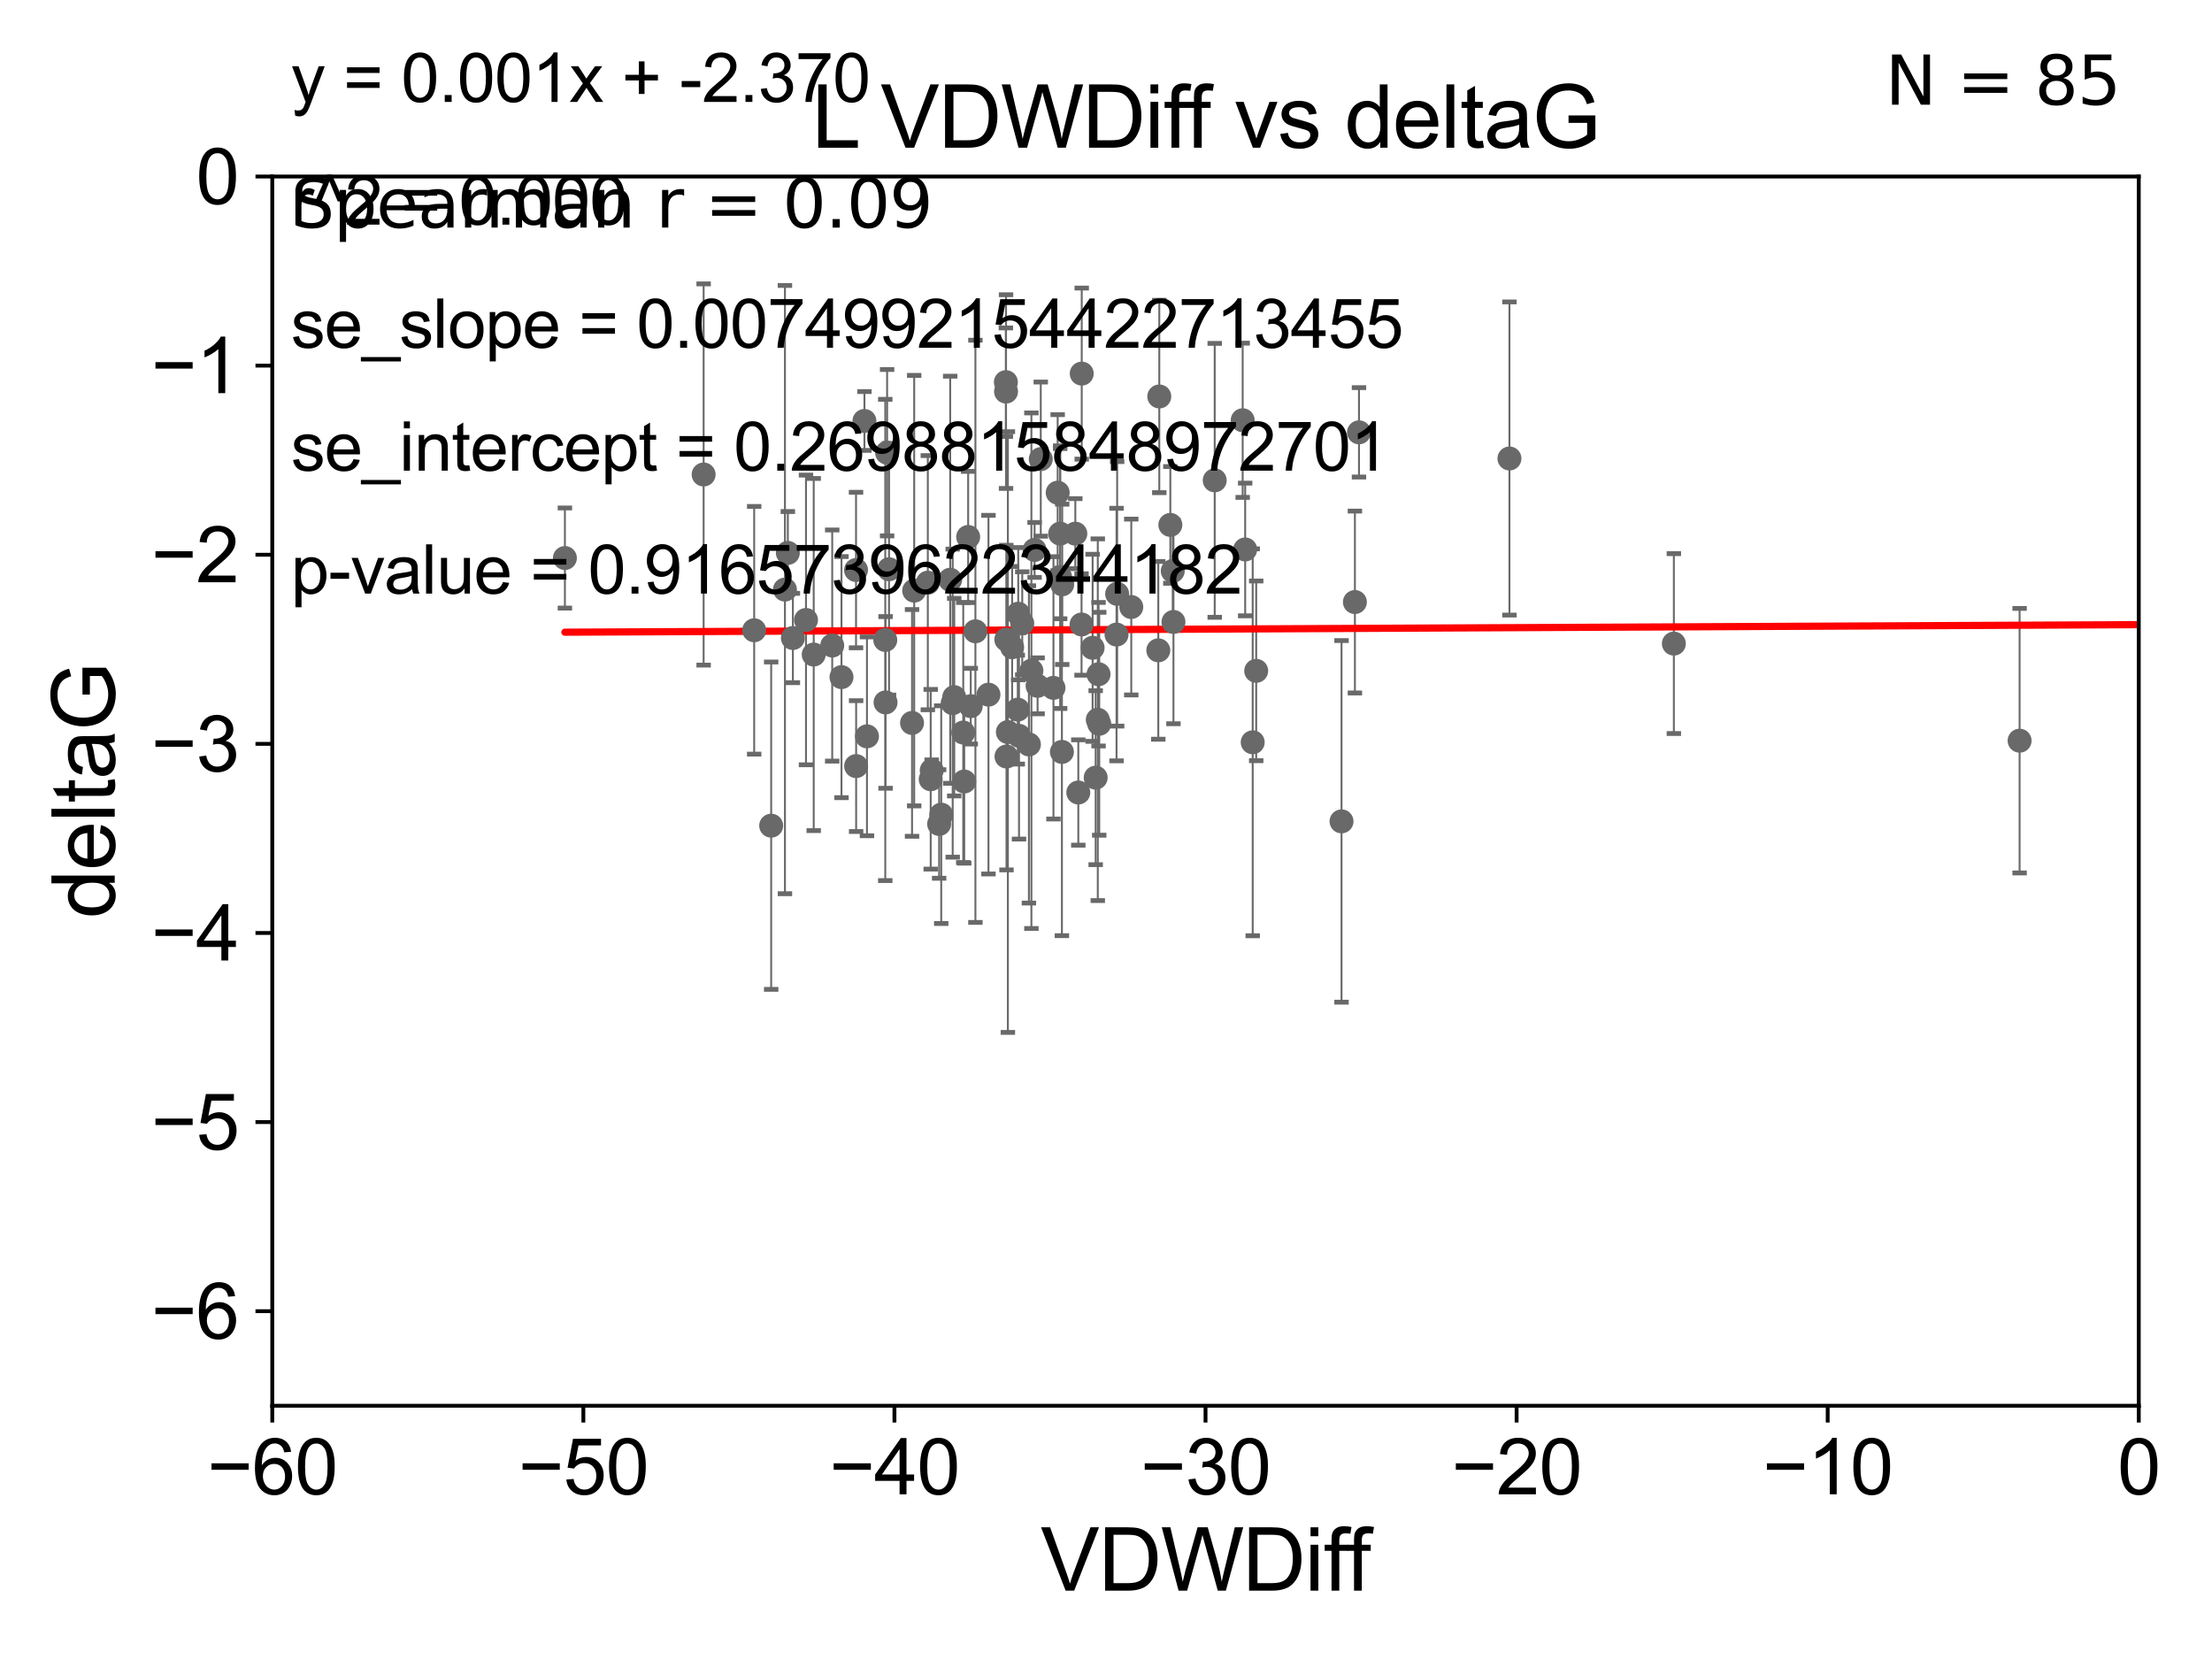 <?xml version="1.0" encoding="utf-8" standalone="no"?>
<!DOCTYPE svg PUBLIC "-//W3C//DTD SVG 1.1//EN"
  "http://www.w3.org/Graphics/SVG/1.1/DTD/svg11.dtd">
<svg xmlns:xlink="http://www.w3.org/1999/xlink" width="460.8pt" height="345.6pt" viewBox="0 0 460.8 345.6" xmlns="http://www.w3.org/2000/svg" version="1.1">
 <defs>
  <style type="text/css">*{stroke-linejoin: round; stroke-linecap: butt}</style>
 </defs>
 <g id="figure_1">
  <g id="patch_1">
   <path d="M 0 345.6 
L 460.8 345.6 
L 460.8 0 
L 0 0 
z
" style="fill: #ffffff"/>
  </g>
  <g id="axes_1">
   <g id="patch_2">
    <path d="M 56.72 292.84 
L 445.545 292.84 
L 445.545 36.775 
L 56.72 36.775 
z
" style="fill: #ffffff"/>
   </g>
   <g id="PathCollection_1">
    <defs>
     <path id="m1b11260374" d="M 0 1.118 
C 0.297 1.118 0.581 1 0.791 0.791 
C 1 0.581 1.118 0.297 1.118 0 
C 1.118 -0.297 1 -0.581 0.791 -0.791 
C 0.581 -1 0.297 -1.118 0 -1.118 
C -0.297 -1.118 -0.581 -1 -0.791 -0.791 
C -1 -0.581 -1.118 -0.297 -1.118 0 
C -1.118 0.297 -1 0.581 -0.791 0.791 
C -0.581 1 -0.297 1.118 0 1.118 
z
" style="stroke: #696969"/>
    </defs>
    <g clip-path="url(#pa443606d71)">
     <use xlink:href="#m1b11260374" x="173.367" y="134.477" style="fill: #696969; stroke: #696969"/>
     <use xlink:href="#m1b11260374" x="169.511" y="136.355" style="fill: #696969; stroke: #696969"/>
     <use xlink:href="#m1b11260374" x="165.172" y="132.909" style="fill: #696969; stroke: #696969"/>
     <use xlink:href="#m1b11260374" x="180.075" y="87.698" style="fill: #696969; stroke: #696969"/>
     <use xlink:href="#m1b11260374" x="198.784" y="145.23" style="fill: #696969; stroke: #696969"/>
     <use xlink:href="#m1b11260374" x="167.904" y="129.151" style="fill: #696969; stroke: #696969"/>
     <use xlink:href="#m1b11260374" x="200.868" y="162.803" style="fill: #696969; stroke: #696969"/>
     <use xlink:href="#m1b11260374" x="178.327" y="118.746" style="fill: #696969; stroke: #696969"/>
     <use xlink:href="#m1b11260374" x="180.605" y="153.394" style="fill: #696969; stroke: #696969"/>
     <use xlink:href="#m1b11260374" x="157.109" y="131.298" style="fill: #696969; stroke: #696969"/>
     <use xlink:href="#m1b11260374" x="202.226" y="147.105" style="fill: #696969; stroke: #696969"/>
     <use xlink:href="#m1b11260374" x="214.86" y="139.721" style="fill: #696969; stroke: #696969"/>
     <use xlink:href="#m1b11260374" x="220.849" y="111.165" style="fill: #696969; stroke: #696969"/>
     <use xlink:href="#m1b11260374" x="205.916" y="144.71" style="fill: #696969; stroke: #696969"/>
     <use xlink:href="#m1b11260374" x="160.65" y="172.002" style="fill: #696969; stroke: #696969"/>
     <use xlink:href="#m1b11260374" x="193.881" y="162.332" style="fill: #696969; stroke: #696969"/>
     <use xlink:href="#m1b11260374" x="210.848" y="134.833" style="fill: #696969; stroke: #696969"/>
     <use xlink:href="#m1b11260374" x="201.685" y="111.86" style="fill: #696969; stroke: #696969"/>
     <use xlink:href="#m1b11260374" x="185.203" y="118.588" style="fill: #696969; stroke: #696969"/>
     <use xlink:href="#m1b11260374" x="221.278" y="121.725" style="fill: #696969; stroke: #696969"/>
     <use xlink:href="#m1b11260374" x="228.251" y="162.001" style="fill: #696969; stroke: #696969"/>
     <use xlink:href="#m1b11260374" x="178.348" y="159.59" style="fill: #696969; stroke: #696969"/>
     <use xlink:href="#m1b11260374" x="241.295" y="135.476" style="fill: #696969; stroke: #696969"/>
     <use xlink:href="#m1b11260374" x="221.214" y="156.638" style="fill: #696969; stroke: #696969"/>
     <use xlink:href="#m1b11260374" x="232.594" y="132.193" style="fill: #696969; stroke: #696969"/>
     <use xlink:href="#m1b11260374" x="227.613" y="134.949" style="fill: #696969; stroke: #696969"/>
     <use xlink:href="#m1b11260374" x="228.847" y="140.453" style="fill: #696969; stroke: #696969"/>
     <use xlink:href="#m1b11260374" x="241.501" y="82.591" style="fill: #696969; stroke: #696969"/>
     <use xlink:href="#m1b11260374" x="225.345" y="77.828" style="fill: #696969; stroke: #696969"/>
     <use xlink:href="#m1b11260374" x="212.116" y="127.849" style="fill: #696969; stroke: #696969"/>
     <use xlink:href="#m1b11260374" x="117.679" y="116.248" style="fill: #696969; stroke: #696969"/>
     <use xlink:href="#m1b11260374" x="146.579" y="98.847" style="fill: #696969; stroke: #696969"/>
     <use xlink:href="#m1b11260374" x="200.662" y="152.601" style="fill: #696969; stroke: #696969"/>
     <use xlink:href="#m1b11260374" x="261.69" y="139.749" style="fill: #696969; stroke: #696969"/>
     <use xlink:href="#m1b11260374" x="209.575" y="81.574" style="fill: #696969; stroke: #696969"/>
     <use xlink:href="#m1b11260374" x="184.802" y="94.308" style="fill: #696969; stroke: #696969"/>
     <use xlink:href="#m1b11260374" x="163.517" y="122.821" style="fill: #696969; stroke: #696969"/>
     <use xlink:href="#m1b11260374" x="164.123" y="115.177" style="fill: #696969; stroke: #696969"/>
     <use xlink:href="#m1b11260374" x="195.64" y="171.65" style="fill: #696969; stroke: #696969"/>
     <use xlink:href="#m1b11260374" x="243.803" y="109.347" style="fill: #696969; stroke: #696969"/>
     <use xlink:href="#m1b11260374" x="215.525" y="114.563" style="fill: #696969; stroke: #696969"/>
     <use xlink:href="#m1b11260374" x="214.341" y="155.078" style="fill: #696969; stroke: #696969"/>
     <use xlink:href="#m1b11260374" x="190.443" y="123.041" style="fill: #696969; stroke: #696969"/>
     <use xlink:href="#m1b11260374" x="224.631" y="165.093" style="fill: #696969; stroke: #696969"/>
     <use xlink:href="#m1b11260374" x="220.334" y="102.633" style="fill: #696969; stroke: #696969"/>
     <use xlink:href="#m1b11260374" x="225.306" y="130.093" style="fill: #696969; stroke: #696969"/>
     <use xlink:href="#m1b11260374" x="194.095" y="160.492" style="fill: #696969; stroke: #696969"/>
     <use xlink:href="#m1b11260374" x="212.954" y="129.836" style="fill: #696969; stroke: #696969"/>
     <use xlink:href="#m1b11260374" x="198.464" y="146.477" style="fill: #696969; stroke: #696969"/>
     <use xlink:href="#m1b11260374" x="258.874" y="87.548" style="fill: #696969; stroke: #696969"/>
     <use xlink:href="#m1b11260374" x="209.542" y="79.61" style="fill: #696969; stroke: #696969"/>
     <use xlink:href="#m1b11260374" x="212.021" y="147.828" style="fill: #696969; stroke: #696969"/>
     <use xlink:href="#m1b11260374" x="244.303" y="118.947" style="fill: #696969; stroke: #696969"/>
     <use xlink:href="#m1b11260374" x="420.719" y="154.299" style="fill: #696969; stroke: #696969"/>
     <use xlink:href="#m1b11260374" x="209.633" y="133.234" style="fill: #696969; stroke: #696969"/>
     <use xlink:href="#m1b11260374" x="228.992" y="150.773" style="fill: #696969; stroke: #696969"/>
     <use xlink:href="#m1b11260374" x="203.198" y="131.513" style="fill: #696969; stroke: #696969"/>
     <use xlink:href="#m1b11260374" x="184.419" y="133.315" style="fill: #696969; stroke: #696969"/>
     <use xlink:href="#m1b11260374" x="209.671" y="157.595" style="fill: #696969; stroke: #696969"/>
     <use xlink:href="#m1b11260374" x="260.962" y="154.635" style="fill: #696969; stroke: #696969"/>
     <use xlink:href="#m1b11260374" x="197.941" y="120.771" style="fill: #696969; stroke: #696969"/>
     <use xlink:href="#m1b11260374" x="193.282" y="121.383" style="fill: #696969; stroke: #696969"/>
     <use xlink:href="#m1b11260374" x="348.696" y="134.073" style="fill: #696969; stroke: #696969"/>
     <use xlink:href="#m1b11260374" x="216.81" y="95.642" style="fill: #696969; stroke: #696969"/>
     <use xlink:href="#m1b11260374" x="244.454" y="129.563" style="fill: #696969; stroke: #696969"/>
     <use xlink:href="#m1b11260374" x="565.133" y="139.25" style="fill: #696969; stroke: #696969"/>
     <use xlink:href="#m1b11260374" x="216.149" y="142.874" style="fill: #696969; stroke: #696969"/>
     <use xlink:href="#m1b11260374" x="219.454" y="143.294" style="fill: #696969; stroke: #696969"/>
     <use xlink:href="#m1b11260374" x="184.476" y="146.328" style="fill: #696969; stroke: #696969"/>
     <use xlink:href="#m1b11260374" x="196.073" y="169.707" style="fill: #696969; stroke: #696969"/>
     <use xlink:href="#m1b11260374" x="212.28" y="153.286" style="fill: #696969; stroke: #696969"/>
     <use xlink:href="#m1b11260374" x="283.102" y="90.064" style="fill: #696969; stroke: #696969"/>
     <use xlink:href="#m1b11260374" x="259.393" y="114.464" style="fill: #696969; stroke: #696969"/>
     <use xlink:href="#m1b11260374" x="279.465" y="171.105" style="fill: #696969; stroke: #696969"/>
     <use xlink:href="#m1b11260374" x="228.69" y="149.932" style="fill: #696969; stroke: #696969"/>
     <use xlink:href="#m1b11260374" x="175.297" y="141.058" style="fill: #696969; stroke: #696969"/>
     <use xlink:href="#m1b11260374" x="282.251" y="125.417" style="fill: #696969; stroke: #696969"/>
     <use xlink:href="#m1b11260374" x="235.666" y="126.456" style="fill: #696969; stroke: #696969"/>
     <use xlink:href="#m1b11260374" x="224.009" y="111.173" style="fill: #696969; stroke: #696969"/>
     <use xlink:href="#m1b11260374" x="189.994" y="150.598" style="fill: #696969; stroke: #696969"/>
     <use xlink:href="#m1b11260374" x="314.445" y="95.513" style="fill: #696969; stroke: #696969"/>
     <use xlink:href="#m1b11260374" x="253.046" y="100.063" style="fill: #696969; stroke: #696969"/>
     <use xlink:href="#m1b11260374" x="220.848" y="120.238" style="fill: #696969; stroke: #696969"/>
     <use xlink:href="#m1b11260374" x="232.724" y="123.712" style="fill: #696969; stroke: #696969"/>
     <use xlink:href="#m1b11260374" x="209.96" y="152.5" style="fill: #696969; stroke: #696969"/>
    </g>
   </g>
   <g id="matplotlib.axis_1">
    <g id="xtick_1">
     <g id="line2d_1">
      <defs>
       <path id="m726e250ffa" d="M 0 0 
L 0 3.5 
" style="stroke: #000000; stroke-width: 0.8"/>
      </defs>
      <g>
       <use xlink:href="#m726e250ffa" x="56.72" y="292.84" style="stroke: #000000; stroke-width: 0.8"/>
      </g>
     </g>
     <g id="text_1">
      <!-- −60 -->
      <g transform="translate(43.15 311.293)scale(0.16 -0.16)">
       <defs>
        <path id="ArialMT-2212" d="M 3381 1997 
L 356 1997 
L 356 2522 
L 3381 2522 
L 3381 1997 
z
" transform="scale(0.016)"/>
        <path id="ArialMT-36" d="M 3184 3459 
L 2625 3416 
Q 2550 3747 2413 3897 
Q 2184 4138 1850 4138 
Q 1581 4138 1378 3988 
Q 1113 3794 959 3422 
Q 806 3050 800 2363 
Q 1003 2672 1297 2822 
Q 1591 2972 1913 2972 
Q 2475 2972 2870 2558 
Q 3266 2144 3266 1488 
Q 3266 1056 3080 686 
Q 2894 316 2569 119 
Q 2244 -78 1831 -78 
Q 1128 -78 684 439 
Q 241 956 241 2144 
Q 241 3472 731 4075 
Q 1159 4600 1884 4600 
Q 2425 4600 2770 4297 
Q 3116 3994 3184 3459 
z
M 888 1484 
Q 888 1194 1011 928 
Q 1134 663 1356 523 
Q 1578 384 1822 384 
Q 2178 384 2434 671 
Q 2691 959 2691 1453 
Q 2691 1928 2437 2201 
Q 2184 2475 1800 2475 
Q 1419 2475 1153 2201 
Q 888 1928 888 1484 
z
" transform="scale(0.016)"/>
        <path id="ArialMT-30" d="M 266 2259 
Q 266 3072 433 3567 
Q 600 4063 929 4331 
Q 1259 4600 1759 4600 
Q 2128 4600 2406 4451 
Q 2684 4303 2865 4023 
Q 3047 3744 3150 3342 
Q 3253 2941 3253 2259 
Q 3253 1453 3087 958 
Q 2922 463 2592 192 
Q 2263 -78 1759 -78 
Q 1097 -78 719 397 
Q 266 969 266 2259 
z
M 844 2259 
Q 844 1131 1108 757 
Q 1372 384 1759 384 
Q 2147 384 2411 759 
Q 2675 1134 2675 2259 
Q 2675 3391 2411 3762 
Q 2147 4134 1753 4134 
Q 1366 4134 1134 3806 
Q 844 3388 844 2259 
z
" transform="scale(0.016)"/>
       </defs>
       <use xlink:href="#ArialMT-2212"/>
       <use xlink:href="#ArialMT-36" x="58.398"/>
       <use xlink:href="#ArialMT-30" x="114.014"/>
      </g>
     </g>
    </g>
    <g id="xtick_2">
     <g id="line2d_2">
      <g>
       <use xlink:href="#m726e250ffa" x="121.524" y="292.84" style="stroke: #000000; stroke-width: 0.8"/>
      </g>
     </g>
     <g id="text_2">
      <!-- −50 -->
      <g transform="translate(107.954 311.293)scale(0.16 -0.16)">
       <defs>
        <path id="ArialMT-35" d="M 266 1200 
L 856 1250 
Q 922 819 1161 601 
Q 1400 384 1738 384 
Q 2144 384 2425 690 
Q 2706 997 2706 1503 
Q 2706 1984 2436 2262 
Q 2166 2541 1728 2541 
Q 1456 2541 1237 2417 
Q 1019 2294 894 2097 
L 366 2166 
L 809 4519 
L 3088 4519 
L 3088 3981 
L 1259 3981 
L 1013 2750 
Q 1425 3038 1878 3038 
Q 2478 3038 2890 2622 
Q 3303 2206 3303 1553 
Q 3303 931 2941 478 
Q 2500 -78 1738 -78 
Q 1113 -78 717 272 
Q 322 622 266 1200 
z
" transform="scale(0.016)"/>
       </defs>
       <use xlink:href="#ArialMT-2212"/>
       <use xlink:href="#ArialMT-35" x="58.398"/>
       <use xlink:href="#ArialMT-30" x="114.014"/>
      </g>
     </g>
    </g>
    <g id="xtick_3">
     <g id="line2d_3">
      <g>
       <use xlink:href="#m726e250ffa" x="186.328" y="292.84" style="stroke: #000000; stroke-width: 0.8"/>
      </g>
     </g>
     <g id="text_3">
      <!-- −40 -->
      <g transform="translate(172.758 311.293)scale(0.16 -0.16)">
       <defs>
        <path id="ArialMT-34" d="M 2069 0 
L 2069 1097 
L 81 1097 
L 81 1613 
L 2172 4581 
L 2631 4581 
L 2631 1613 
L 3250 1613 
L 3250 1097 
L 2631 1097 
L 2631 0 
L 2069 0 
z
M 2069 1613 
L 2069 3678 
L 634 1613 
L 2069 1613 
z
" transform="scale(0.016)"/>
       </defs>
       <use xlink:href="#ArialMT-2212"/>
       <use xlink:href="#ArialMT-34" x="58.398"/>
       <use xlink:href="#ArialMT-30" x="114.014"/>
      </g>
     </g>
    </g>
    <g id="xtick_4">
     <g id="line2d_4">
      <g>
       <use xlink:href="#m726e250ffa" x="251.132" y="292.84" style="stroke: #000000; stroke-width: 0.8"/>
      </g>
     </g>
     <g id="text_4">
      <!-- −30 -->
      <g transform="translate(237.562 311.293)scale(0.16 -0.16)">
       <defs>
        <path id="ArialMT-33" d="M 269 1209 
L 831 1284 
Q 928 806 1161 595 
Q 1394 384 1728 384 
Q 2125 384 2398 659 
Q 2672 934 2672 1341 
Q 2672 1728 2419 1979 
Q 2166 2231 1775 2231 
Q 1616 2231 1378 2169 
L 1441 2663 
Q 1497 2656 1531 2656 
Q 1891 2656 2178 2843 
Q 2466 3031 2466 3422 
Q 2466 3731 2256 3934 
Q 2047 4138 1716 4138 
Q 1388 4138 1169 3931 
Q 950 3725 888 3313 
L 325 3413 
Q 428 3978 793 4289 
Q 1159 4600 1703 4600 
Q 2078 4600 2393 4439 
Q 2709 4278 2876 4000 
Q 3044 3722 3044 3409 
Q 3044 3113 2884 2869 
Q 2725 2625 2413 2481 
Q 2819 2388 3044 2092 
Q 3269 1797 3269 1353 
Q 3269 753 2831 336 
Q 2394 -81 1725 -81 
Q 1122 -81 723 278 
Q 325 638 269 1209 
z
" transform="scale(0.016)"/>
       </defs>
       <use xlink:href="#ArialMT-2212"/>
       <use xlink:href="#ArialMT-33" x="58.398"/>
       <use xlink:href="#ArialMT-30" x="114.014"/>
      </g>
     </g>
    </g>
    <g id="xtick_5">
     <g id="line2d_5">
      <g>
       <use xlink:href="#m726e250ffa" x="315.937" y="292.84" style="stroke: #000000; stroke-width: 0.8"/>
      </g>
     </g>
     <g id="text_5">
      <!-- −20 -->
      <g transform="translate(302.367 311.293)scale(0.16 -0.16)">
       <defs>
        <path id="ArialMT-32" d="M 3222 541 
L 3222 0 
L 194 0 
Q 188 203 259 391 
Q 375 700 629 1000 
Q 884 1300 1366 1694 
Q 2113 2306 2375 2664 
Q 2638 3022 2638 3341 
Q 2638 3675 2398 3904 
Q 2159 4134 1775 4134 
Q 1369 4134 1125 3890 
Q 881 3647 878 3216 
L 300 3275 
Q 359 3922 746 4261 
Q 1134 4600 1788 4600 
Q 2447 4600 2831 4234 
Q 3216 3869 3216 3328 
Q 3216 3053 3103 2787 
Q 2991 2522 2730 2228 
Q 2469 1934 1863 1422 
Q 1356 997 1212 845 
Q 1069 694 975 541 
L 3222 541 
z
" transform="scale(0.016)"/>
       </defs>
       <use xlink:href="#ArialMT-2212"/>
       <use xlink:href="#ArialMT-32" x="58.398"/>
       <use xlink:href="#ArialMT-30" x="114.014"/>
      </g>
     </g>
    </g>
    <g id="xtick_6">
     <g id="line2d_6">
      <g>
       <use xlink:href="#m726e250ffa" x="380.741" y="292.84" style="stroke: #000000; stroke-width: 0.8"/>
      </g>
     </g>
     <g id="text_6">
      <!-- −10 -->
      <g transform="translate(367.171 311.293)scale(0.16 -0.16)">
       <defs>
        <path id="ArialMT-31" d="M 2384 0 
L 1822 0 
L 1822 3584 
Q 1619 3391 1289 3197 
Q 959 3003 697 2906 
L 697 3450 
Q 1169 3672 1522 3987 
Q 1875 4303 2022 4600 
L 2384 4600 
L 2384 0 
z
" transform="scale(0.016)"/>
       </defs>
       <use xlink:href="#ArialMT-2212"/>
       <use xlink:href="#ArialMT-31" x="58.398"/>
       <use xlink:href="#ArialMT-30" x="114.014"/>
      </g>
     </g>
    </g>
    <g id="xtick_7">
     <g id="line2d_7">
      <g>
       <use xlink:href="#m726e250ffa" x="445.545" y="292.84" style="stroke: #000000; stroke-width: 0.8"/>
      </g>
     </g>
     <g id="text_7">
      <!-- 0 -->
      <g transform="translate(441.096 311.293)scale(0.16 -0.16)">
       <use xlink:href="#ArialMT-30"/>
      </g>
     </g>
    </g>
    <g id="text_8">
     <!-- VDWDiff -->
     <g transform="translate(216.792 331.357)scale(0.18 -0.18)">
      <defs>
       <path id="ArialMT-56" d="M 1803 0 
L 28 4581 
L 684 4581 
L 1875 1253 
Q 2019 853 2116 503 
Q 2222 878 2363 1253 
L 3600 4581 
L 4219 4581 
L 2425 0 
L 1803 0 
z
" transform="scale(0.016)"/>
       <path id="ArialMT-44" d="M 494 0 
L 494 4581 
L 2072 4581 
Q 2606 4581 2888 4516 
Q 3281 4425 3559 4188 
Q 3922 3881 4101 3404 
Q 4281 2928 4281 2316 
Q 4281 1794 4159 1391 
Q 4038 988 3847 723 
Q 3656 459 3429 307 
Q 3203 156 2883 78 
Q 2563 0 2147 0 
L 494 0 
z
M 1100 541 
L 2078 541 
Q 2531 541 2789 625 
Q 3047 709 3200 863 
Q 3416 1078 3536 1442 
Q 3656 1806 3656 2325 
Q 3656 3044 3420 3430 
Q 3184 3816 2847 3947 
Q 2603 4041 2063 4041 
L 1100 4041 
L 1100 541 
z
" transform="scale(0.016)"/>
       <path id="ArialMT-57" d="M 1294 0 
L 78 4581 
L 700 4581 
L 1397 1578 
Q 1509 1106 1591 641 
Q 1766 1375 1797 1488 
L 2669 4581 
L 3400 4581 
L 4056 2263 
Q 4303 1400 4413 641 
Q 4500 1075 4641 1638 
L 5359 4581 
L 5969 4581 
L 4713 0 
L 4128 0 
L 3163 3491 
Q 3041 3928 3019 4028 
Q 2947 3713 2884 3491 
L 1913 0 
L 1294 0 
z
" transform="scale(0.016)"/>
       <path id="ArialMT-69" d="M 425 3934 
L 425 4581 
L 988 4581 
L 988 3934 
L 425 3934 
z
M 425 0 
L 425 3319 
L 988 3319 
L 988 0 
L 425 0 
z
" transform="scale(0.016)"/>
       <path id="ArialMT-66" d="M 556 0 
L 556 2881 
L 59 2881 
L 59 3319 
L 556 3319 
L 556 3672 
Q 556 4006 616 4169 
Q 697 4388 901 4523 
Q 1106 4659 1475 4659 
Q 1713 4659 2000 4603 
L 1916 4113 
Q 1741 4144 1584 4144 
Q 1328 4144 1222 4034 
Q 1116 3925 1116 3625 
L 1116 3319 
L 1763 3319 
L 1763 2881 
L 1116 2881 
L 1116 0 
L 556 0 
z
" transform="scale(0.016)"/>
      </defs>
      <use xlink:href="#ArialMT-56"/>
      <use xlink:href="#ArialMT-44" x="66.699"/>
      <use xlink:href="#ArialMT-57" x="138.916"/>
      <use xlink:href="#ArialMT-44" x="233.301"/>
      <use xlink:href="#ArialMT-69" x="305.518"/>
      <use xlink:href="#ArialMT-66" x="327.734"/>
      <use xlink:href="#ArialMT-66" x="353.768"/>
     </g>
    </g>
   </g>
   <g id="matplotlib.axis_2">
    <g id="ytick_1">
     <g id="line2d_8">
      <defs>
       <path id="m5dd59d4a30" d="M 0 0 
L -3.5 0 
" style="stroke: #000000; stroke-width: 0.8"/>
      </defs>
      <g>
       <use xlink:href="#m5dd59d4a30" x="56.72" y="273.143" style="stroke: #000000; stroke-width: 0.8"/>
      </g>
     </g>
     <g id="text_9">
      <!-- −6 -->
      <g transform="translate(31.477 278.869)scale(0.16 -0.16)">
       <use xlink:href="#ArialMT-2212"/>
       <use xlink:href="#ArialMT-36" x="58.398"/>
      </g>
     </g>
    </g>
    <g id="ytick_2">
     <g id="line2d_9">
      <g>
       <use xlink:href="#m5dd59d4a30" x="56.72" y="233.748" style="stroke: #000000; stroke-width: 0.8"/>
      </g>
     </g>
     <g id="text_10">
      <!-- −5 -->
      <g transform="translate(31.477 239.474)scale(0.16 -0.16)">
       <use xlink:href="#ArialMT-2212"/>
       <use xlink:href="#ArialMT-35" x="58.398"/>
      </g>
     </g>
    </g>
    <g id="ytick_3">
     <g id="line2d_10">
      <g>
       <use xlink:href="#m5dd59d4a30" x="56.72" y="194.353" style="stroke: #000000; stroke-width: 0.8"/>
      </g>
     </g>
     <g id="text_11">
      <!-- −4 -->
      <g transform="translate(31.477 200.08)scale(0.16 -0.16)">
       <use xlink:href="#ArialMT-2212"/>
       <use xlink:href="#ArialMT-34" x="58.398"/>
      </g>
     </g>
    </g>
    <g id="ytick_4">
     <g id="line2d_11">
      <g>
       <use xlink:href="#m5dd59d4a30" x="56.72" y="154.959" style="stroke: #000000; stroke-width: 0.8"/>
      </g>
     </g>
     <g id="text_12">
      <!-- −3 -->
      <g transform="translate(31.477 160.685)scale(0.16 -0.16)">
       <use xlink:href="#ArialMT-2212"/>
       <use xlink:href="#ArialMT-33" x="58.398"/>
      </g>
     </g>
    </g>
    <g id="ytick_5">
     <g id="line2d_12">
      <g>
       <use xlink:href="#m5dd59d4a30" x="56.72" y="115.564" style="stroke: #000000; stroke-width: 0.8"/>
      </g>
     </g>
     <g id="text_13">
      <!-- −2 -->
      <g transform="translate(31.477 121.29)scale(0.16 -0.16)">
       <use xlink:href="#ArialMT-2212"/>
       <use xlink:href="#ArialMT-32" x="58.398"/>
      </g>
     </g>
    </g>
    <g id="ytick_6">
     <g id="line2d_13">
      <g>
       <use xlink:href="#m5dd59d4a30" x="56.72" y="76.17" style="stroke: #000000; stroke-width: 0.8"/>
      </g>
     </g>
     <g id="text_14">
      <!-- −1 -->
      <g transform="translate(31.477 81.896)scale(0.16 -0.16)">
       <use xlink:href="#ArialMT-2212"/>
       <use xlink:href="#ArialMT-31" x="58.398"/>
      </g>
     </g>
    </g>
    <g id="ytick_7">
     <g id="line2d_14">
      <g>
       <use xlink:href="#m5dd59d4a30" x="56.72" y="36.775" style="stroke: #000000; stroke-width: 0.8"/>
      </g>
     </g>
     <g id="text_15">
      <!-- 0 -->
      <g transform="translate(40.822 42.501)scale(0.16 -0.16)">
       <use xlink:href="#ArialMT-30"/>
      </g>
     </g>
    </g>
    <g id="text_16">
     <!-- deltaG -->
     <g transform="translate(23.9 191.322)rotate(-90)scale(0.18 -0.18)">
      <defs>
       <path id="ArialMT-64" d="M 2575 0 
L 2575 419 
Q 2259 -75 1647 -75 
Q 1250 -75 917 144 
Q 584 363 401 755 
Q 219 1147 219 1656 
Q 219 2153 384 2558 
Q 550 2963 881 3178 
Q 1213 3394 1622 3394 
Q 1922 3394 2156 3267 
Q 2391 3141 2538 2938 
L 2538 4581 
L 3097 4581 
L 3097 0 
L 2575 0 
z
M 797 1656 
Q 797 1019 1065 703 
Q 1334 388 1700 388 
Q 2069 388 2326 689 
Q 2584 991 2584 1609 
Q 2584 2291 2321 2609 
Q 2059 2928 1675 2928 
Q 1300 2928 1048 2622 
Q 797 2316 797 1656 
z
" transform="scale(0.016)"/>
       <path id="ArialMT-65" d="M 2694 1069 
L 3275 997 
Q 3138 488 2766 206 
Q 2394 -75 1816 -75 
Q 1088 -75 661 373 
Q 234 822 234 1631 
Q 234 2469 665 2931 
Q 1097 3394 1784 3394 
Q 2450 3394 2872 2941 
Q 3294 2488 3294 1666 
Q 3294 1616 3291 1516 
L 816 1516 
Q 847 969 1125 678 
Q 1403 388 1819 388 
Q 2128 388 2347 550 
Q 2566 713 2694 1069 
z
M 847 1978 
L 2700 1978 
Q 2663 2397 2488 2606 
Q 2219 2931 1791 2931 
Q 1403 2931 1139 2672 
Q 875 2413 847 1978 
z
" transform="scale(0.016)"/>
       <path id="ArialMT-6c" d="M 409 0 
L 409 4581 
L 972 4581 
L 972 0 
L 409 0 
z
" transform="scale(0.016)"/>
       <path id="ArialMT-74" d="M 1650 503 
L 1731 6 
Q 1494 -44 1306 -44 
Q 1000 -44 831 53 
Q 663 150 594 308 
Q 525 466 525 972 
L 525 2881 
L 113 2881 
L 113 3319 
L 525 3319 
L 525 4141 
L 1084 4478 
L 1084 3319 
L 1650 3319 
L 1650 2881 
L 1084 2881 
L 1084 941 
Q 1084 700 1114 631 
Q 1144 563 1211 522 
Q 1278 481 1403 481 
Q 1497 481 1650 503 
z
" transform="scale(0.016)"/>
       <path id="ArialMT-61" d="M 2588 409 
Q 2275 144 1986 34 
Q 1697 -75 1366 -75 
Q 819 -75 525 192 
Q 231 459 231 875 
Q 231 1119 342 1320 
Q 453 1522 633 1644 
Q 813 1766 1038 1828 
Q 1203 1872 1538 1913 
Q 2219 1994 2541 2106 
Q 2544 2222 2544 2253 
Q 2544 2597 2384 2738 
Q 2169 2928 1744 2928 
Q 1347 2928 1158 2789 
Q 969 2650 878 2297 
L 328 2372 
Q 403 2725 575 2942 
Q 747 3159 1072 3276 
Q 1397 3394 1825 3394 
Q 2250 3394 2515 3294 
Q 2781 3194 2906 3042 
Q 3031 2891 3081 2659 
Q 3109 2516 3109 2141 
L 3109 1391 
Q 3109 606 3145 398 
Q 3181 191 3288 0 
L 2700 0 
Q 2613 175 2588 409 
z
M 2541 1666 
Q 2234 1541 1622 1453 
Q 1275 1403 1131 1340 
Q 988 1278 909 1158 
Q 831 1038 831 891 
Q 831 666 1001 516 
Q 1172 366 1500 366 
Q 1825 366 2078 508 
Q 2331 650 2450 897 
Q 2541 1088 2541 1459 
L 2541 1666 
z
" transform="scale(0.016)"/>
       <path id="ArialMT-47" d="M 2638 1797 
L 2638 2334 
L 4578 2338 
L 4578 638 
Q 4131 281 3656 101 
Q 3181 -78 2681 -78 
Q 2006 -78 1454 211 
Q 903 500 622 1047 
Q 341 1594 341 2269 
Q 341 2938 620 3517 
Q 900 4097 1425 4378 
Q 1950 4659 2634 4659 
Q 3131 4659 3532 4498 
Q 3934 4338 4162 4050 
Q 4391 3763 4509 3300 
L 3963 3150 
Q 3859 3500 3706 3700 
Q 3553 3900 3268 4020 
Q 2984 4141 2638 4141 
Q 2222 4141 1919 4014 
Q 1616 3888 1430 3681 
Q 1244 3475 1141 3228 
Q 966 2803 966 2306 
Q 966 1694 1177 1281 
Q 1388 869 1791 669 
Q 2194 469 2647 469 
Q 3041 469 3416 620 
Q 3791 772 3984 944 
L 3984 1797 
L 2638 1797 
z
" transform="scale(0.016)"/>
      </defs>
      <use xlink:href="#ArialMT-64"/>
      <use xlink:href="#ArialMT-65" x="55.615"/>
      <use xlink:href="#ArialMT-6c" x="111.23"/>
      <use xlink:href="#ArialMT-74" x="133.447"/>
      <use xlink:href="#ArialMT-61" x="161.23"/>
      <use xlink:href="#ArialMT-47" x="216.846"/>
     </g>
    </g>
   </g>
   <g id="LineCollection_1">
    <path d="M 173.367 158.551 
L 173.367 110.403 
" clip-path="url(#pa443606d71)" style="fill: none; stroke: #696969; stroke-width: 0.4"/>
    <path d="M 169.511 173.033 
L 169.511 99.676 
" clip-path="url(#pa443606d71)" style="fill: none; stroke: #696969; stroke-width: 0.4"/>
    <path d="M 165.172 142.215 
L 165.172 123.603 
" clip-path="url(#pa443606d71)" style="fill: none; stroke: #696969; stroke-width: 0.4"/>
    <path d="M 180.075 93.824 
L 180.075 81.573 
" clip-path="url(#pa443606d71)" style="fill: none; stroke: #696969; stroke-width: 0.4"/>
    <path d="M 198.784 165.806 
L 198.784 124.654 
" clip-path="url(#pa443606d71)" style="fill: none; stroke: #696969; stroke-width: 0.4"/>
    <path d="M 167.904 159.324 
L 167.904 98.977 
" clip-path="url(#pa443606d71)" style="fill: none; stroke: #696969; stroke-width: 0.4"/>
    <path d="M 200.868 179.82 
L 200.868 145.786 
" clip-path="url(#pa443606d71)" style="fill: none; stroke: #696969; stroke-width: 0.4"/>
    <path d="M 178.327 134.945 
L 178.327 102.547 
" clip-path="url(#pa443606d71)" style="fill: none; stroke: #696969; stroke-width: 0.4"/>
    <path d="M 180.605 174.106 
L 180.605 132.682 
" clip-path="url(#pa443606d71)" style="fill: none; stroke: #696969; stroke-width: 0.4"/>
    <path d="M 157.109 157.097 
L 157.109 105.499 
" clip-path="url(#pa443606d71)" style="fill: none; stroke: #696969; stroke-width: 0.4"/>
    <path d="M 202.226 154.992 
L 202.226 139.219 
" clip-path="url(#pa443606d71)" style="fill: none; stroke: #696969; stroke-width: 0.4"/>
    <path d="M 214.86 193.417 
L 214.86 86.025 
" clip-path="url(#pa443606d71)" style="fill: none; stroke: #696969; stroke-width: 0.4"/>
    <path d="M 220.849 128.893 
L 220.849 93.437 
" clip-path="url(#pa443606d71)" style="fill: none; stroke: #696969; stroke-width: 0.4"/>
    <path d="M 205.916 182.067 
L 205.916 107.352 
" clip-path="url(#pa443606d71)" style="fill: none; stroke: #696969; stroke-width: 0.4"/>
    <path d="M 160.65 206.104 
L 160.65 137.899 
" clip-path="url(#pa443606d71)" style="fill: none; stroke: #696969; stroke-width: 0.4"/>
    <path d="M 193.881 181.049 
L 193.881 143.615 
" clip-path="url(#pa443606d71)" style="fill: none; stroke: #696969; stroke-width: 0.4"/>
    <path d="M 210.848 151.66 
L 210.848 118.007 
" clip-path="url(#pa443606d71)" style="fill: none; stroke: #696969; stroke-width: 0.4"/>
    <path d="M 201.685 125.524 
L 201.685 98.195 
" clip-path="url(#pa443606d71)" style="fill: none; stroke: #696969; stroke-width: 0.4"/>
    <path d="M 185.203 144.797 
L 185.203 92.379 
" clip-path="url(#pa443606d71)" style="fill: none; stroke: #696969; stroke-width: 0.4"/>
    <path d="M 221.278 138.425 
L 221.278 105.025 
" clip-path="url(#pa443606d71)" style="fill: none; stroke: #696969; stroke-width: 0.4"/>
    <path d="M 228.251 180.12 
L 228.251 143.883 
" clip-path="url(#pa443606d71)" style="fill: none; stroke: #696969; stroke-width: 0.4"/>
    <path d="M 178.348 173.215 
L 178.348 145.966 
" clip-path="url(#pa443606d71)" style="fill: none; stroke: #696969; stroke-width: 0.4"/>
    <path d="M 241.295 153.992 
L 241.295 116.96 
" clip-path="url(#pa443606d71)" style="fill: none; stroke: #696969; stroke-width: 0.4"/>
    <path d="M 221.214 194.918 
L 221.214 118.357 
" clip-path="url(#pa443606d71)" style="fill: none; stroke: #696969; stroke-width: 0.4"/>
    <path d="M 232.594 158.499 
L 232.594 105.886 
" clip-path="url(#pa443606d71)" style="fill: none; stroke: #696969; stroke-width: 0.4"/>
    <path d="M 227.613 154.437 
L 227.613 115.462 
" clip-path="url(#pa443606d71)" style="fill: none; stroke: #696969; stroke-width: 0.4"/>
    <path d="M 228.847 155.399 
L 228.847 125.507 
" clip-path="url(#pa443606d71)" style="fill: none; stroke: #696969; stroke-width: 0.4"/>
    <path d="M 241.501 102.628 
L 241.501 62.553 
" clip-path="url(#pa443606d71)" style="fill: none; stroke: #696969; stroke-width: 0.4"/>
    <path d="M 225.345 95.649 
L 225.345 60.008 
" clip-path="url(#pa443606d71)" style="fill: none; stroke: #696969; stroke-width: 0.4"/>
    <path d="M 212.116 141.627 
L 212.116 114.071 
" clip-path="url(#pa443606d71)" style="fill: none; stroke: #696969; stroke-width: 0.4"/>
    <path d="M 117.679 126.679 
L 117.679 105.817 
" clip-path="url(#pa443606d71)" style="fill: none; stroke: #696969; stroke-width: 0.4"/>
    <path d="M 146.579 138.555 
L 146.579 59.139 
" clip-path="url(#pa443606d71)" style="fill: none; stroke: #696969; stroke-width: 0.4"/>
    <path d="M 200.662 179.684 
L 200.662 125.519 
" clip-path="url(#pa443606d71)" style="fill: none; stroke: #696969; stroke-width: 0.4"/>
    <path d="M 261.69 158.467 
L 261.69 121.031 
" clip-path="url(#pa443606d71)" style="fill: none; stroke: #696969; stroke-width: 0.4"/>
    <path d="M 209.575 101.752 
L 209.575 61.395 
" clip-path="url(#pa443606d71)" style="fill: none; stroke: #696969; stroke-width: 0.4"/>
    <path d="M 184.802 111.635 
L 184.802 76.98 
" clip-path="url(#pa443606d71)" style="fill: none; stroke: #696969; stroke-width: 0.4"/>
    <path d="M 163.517 186.175 
L 163.517 59.466 
" clip-path="url(#pa443606d71)" style="fill: none; stroke: #696969; stroke-width: 0.4"/>
    <path d="M 164.123 123.791 
L 164.123 106.563 
" clip-path="url(#pa443606d71)" style="fill: none; stroke: #696969; stroke-width: 0.4"/>
    <path d="M 195.64 182.955 
L 195.64 160.345 
" clip-path="url(#pa443606d71)" style="fill: none; stroke: #696969; stroke-width: 0.4"/>
    <path d="M 243.803 121.504 
L 243.803 97.189 
" clip-path="url(#pa443606d71)" style="fill: none; stroke: #696969; stroke-width: 0.4"/>
    <path d="M 215.525 120.284 
L 215.525 108.841 
" clip-path="url(#pa443606d71)" style="fill: none; stroke: #696969; stroke-width: 0.4"/>
    <path d="M 214.341 188.126 
L 214.341 122.029 
" clip-path="url(#pa443606d71)" style="fill: none; stroke: #696969; stroke-width: 0.4"/>
    <path d="M 190.443 167.879 
L 190.443 78.203 
" clip-path="url(#pa443606d71)" style="fill: none; stroke: #696969; stroke-width: 0.4"/>
    <path d="M 224.631 176.064 
L 224.631 154.122 
" clip-path="url(#pa443606d71)" style="fill: none; stroke: #696969; stroke-width: 0.4"/>
    <path d="M 220.334 118.887 
L 220.334 86.379 
" clip-path="url(#pa443606d71)" style="fill: none; stroke: #696969; stroke-width: 0.4"/>
    <path d="M 225.306 140.657 
L 225.306 119.529 
" clip-path="url(#pa443606d71)" style="fill: none; stroke: #696969; stroke-width: 0.4"/>
    <path d="M 194.095 162.682 
L 194.095 158.302 
" clip-path="url(#pa443606d71)" style="fill: none; stroke: #696969; stroke-width: 0.4"/>
    <path d="M 212.954 140.557 
L 212.954 119.114 
" clip-path="url(#pa443606d71)" style="fill: none; stroke: #696969; stroke-width: 0.4"/>
    <path d="M 198.464 178.559 
L 198.464 114.396 
" clip-path="url(#pa443606d71)" style="fill: none; stroke: #696969; stroke-width: 0.4"/>
    <path d="M 258.874 103.614 
L 258.874 71.483 
" clip-path="url(#pa443606d71)" style="fill: none; stroke: #696969; stroke-width: 0.4"/>
    <path d="M 209.542 90.908 
L 209.542 68.312 
" clip-path="url(#pa443606d71)" style="fill: none; stroke: #696969; stroke-width: 0.4"/>
    <path d="M 212.021 159.172 
L 212.021 136.484 
" clip-path="url(#pa443606d71)" style="fill: none; stroke: #696969; stroke-width: 0.4"/>
    <path d="M 244.303 129.381 
L 244.303 108.513 
" clip-path="url(#pa443606d71)" style="fill: none; stroke: #696969; stroke-width: 0.4"/>
    <path d="M 420.719 181.852 
L 420.719 126.746 
" clip-path="url(#pa443606d71)" style="fill: none; stroke: #696969; stroke-width: 0.4"/>
    <path d="M 209.633 152.884 
L 209.633 113.584 
" clip-path="url(#pa443606d71)" style="fill: none; stroke: #696969; stroke-width: 0.4"/>
    <path d="M 228.992 173.987 
L 228.992 127.559 
" clip-path="url(#pa443606d71)" style="fill: none; stroke: #696969; stroke-width: 0.4"/>
    <path d="M 203.198 192.152 
L 203.198 70.874 
" clip-path="url(#pa443606d71)" style="fill: none; stroke: #696969; stroke-width: 0.4"/>
    <path d="M 184.419 183.444 
L 184.419 83.187 
" clip-path="url(#pa443606d71)" style="fill: none; stroke: #696969; stroke-width: 0.4"/>
    <path d="M 209.671 181.214 
L 209.671 133.976 
" clip-path="url(#pa443606d71)" style="fill: none; stroke: #696969; stroke-width: 0.4"/>
    <path d="M 260.962 194.937 
L 260.962 114.334 
" clip-path="url(#pa443606d71)" style="fill: none; stroke: #696969; stroke-width: 0.4"/>
    <path d="M 197.941 163.177 
L 197.941 78.364 
" clip-path="url(#pa443606d71)" style="fill: none; stroke: #696969; stroke-width: 0.4"/>
    <path d="M 193.282 147.859 
L 193.282 94.907 
" clip-path="url(#pa443606d71)" style="fill: none; stroke: #696969; stroke-width: 0.4"/>
    <path d="M 348.696 152.809 
L 348.696 115.337 
" clip-path="url(#pa443606d71)" style="fill: none; stroke: #696969; stroke-width: 0.4"/>
    <path d="M 216.81 111.697 
L 216.81 79.586 
" clip-path="url(#pa443606d71)" style="fill: none; stroke: #696969; stroke-width: 0.4"/>
    <path d="M 244.454 150.764 
L 244.454 108.361 
" clip-path="url(#pa443606d71)" style="fill: none; stroke: #696969; stroke-width: 0.4"/>
    <path clip-path="url(#pa443606d71)" style="fill: none; stroke: #696969; stroke-width: 0.4"/>
    <path d="M 216.149 148.698 
L 216.149 137.05 
" clip-path="url(#pa443606d71)" style="fill: none; stroke: #696969; stroke-width: 0.4"/>
    <path d="M 219.454 170.616 
L 219.454 115.973 
" clip-path="url(#pa443606d71)" style="fill: none; stroke: #696969; stroke-width: 0.4"/>
    <path d="M 184.476 164.211 
L 184.476 128.446 
" clip-path="url(#pa443606d71)" style="fill: none; stroke: #696969; stroke-width: 0.4"/>
    <path d="M 196.073 192.38 
L 196.073 147.034 
" clip-path="url(#pa443606d71)" style="fill: none; stroke: #696969; stroke-width: 0.4"/>
    <path d="M 212.28 174.791 
L 212.28 131.781 
" clip-path="url(#pa443606d71)" style="fill: none; stroke: #696969; stroke-width: 0.4"/>
    <path d="M 283.102 99.374 
L 283.102 80.754 
" clip-path="url(#pa443606d71)" style="fill: none; stroke: #696969; stroke-width: 0.4"/>
    <path d="M 259.393 128.285 
L 259.393 100.642 
" clip-path="url(#pa443606d71)" style="fill: none; stroke: #696969; stroke-width: 0.4"/>
    <path d="M 279.465 208.772 
L 279.465 133.438 
" clip-path="url(#pa443606d71)" style="fill: none; stroke: #696969; stroke-width: 0.4"/>
    <path d="M 228.69 187.61 
L 228.69 112.254 
" clip-path="url(#pa443606d71)" style="fill: none; stroke: #696969; stroke-width: 0.4"/>
    <path d="M 175.297 166.171 
L 175.297 115.946 
" clip-path="url(#pa443606d71)" style="fill: none; stroke: #696969; stroke-width: 0.4"/>
    <path d="M 282.251 144.36 
L 282.251 106.473 
" clip-path="url(#pa443606d71)" style="fill: none; stroke: #696969; stroke-width: 0.4"/>
    <path d="M 235.666 144.77 
L 235.666 108.143 
" clip-path="url(#pa443606d71)" style="fill: none; stroke: #696969; stroke-width: 0.4"/>
    <path d="M 224.009 118.469 
L 224.009 103.878 
" clip-path="url(#pa443606d71)" style="fill: none; stroke: #696969; stroke-width: 0.4"/>
    <path d="M 189.994 174.214 
L 189.994 126.981 
" clip-path="url(#pa443606d71)" style="fill: none; stroke: #696969; stroke-width: 0.4"/>
    <path d="M 314.445 128.129 
L 314.445 62.896 
" clip-path="url(#pa443606d71)" style="fill: none; stroke: #696969; stroke-width: 0.4"/>
    <path d="M 253.046 128.594 
L 253.046 71.532 
" clip-path="url(#pa443606d71)" style="fill: none; stroke: #696969; stroke-width: 0.4"/>
    <path d="M 220.848 147.593 
L 220.848 92.883 
" clip-path="url(#pa443606d71)" style="fill: none; stroke: #696969; stroke-width: 0.4"/>
    <path d="M 232.724 151.262 
L 232.724 96.162 
" clip-path="url(#pa443606d71)" style="fill: none; stroke: #696969; stroke-width: 0.4"/>
    <path d="M 209.96 215.072 
L 209.96 89.927 
" clip-path="url(#pa443606d71)" style="fill: none; stroke: #696969; stroke-width: 0.4"/>
   </g>
   <g id="line2d_15">
    <defs>
     <path id="m94b85bf73d" d="M 1.5 0 
L -1.5 -0 
" style="stroke: #696969"/>
    </defs>
    <g clip-path="url(#pa443606d71)">
     <use xlink:href="#m94b85bf73d" x="173.367" y="158.551" style="fill: #696969; stroke: #696969"/>
     <use xlink:href="#m94b85bf73d" x="169.511" y="173.033" style="fill: #696969; stroke: #696969"/>
     <use xlink:href="#m94b85bf73d" x="165.172" y="142.215" style="fill: #696969; stroke: #696969"/>
     <use xlink:href="#m94b85bf73d" x="180.075" y="93.824" style="fill: #696969; stroke: #696969"/>
     <use xlink:href="#m94b85bf73d" x="198.784" y="165.806" style="fill: #696969; stroke: #696969"/>
     <use xlink:href="#m94b85bf73d" x="167.904" y="159.324" style="fill: #696969; stroke: #696969"/>
     <use xlink:href="#m94b85bf73d" x="200.868" y="179.82" style="fill: #696969; stroke: #696969"/>
     <use xlink:href="#m94b85bf73d" x="178.327" y="134.945" style="fill: #696969; stroke: #696969"/>
     <use xlink:href="#m94b85bf73d" x="180.605" y="174.106" style="fill: #696969; stroke: #696969"/>
     <use xlink:href="#m94b85bf73d" x="157.109" y="157.097" style="fill: #696969; stroke: #696969"/>
     <use xlink:href="#m94b85bf73d" x="202.226" y="154.992" style="fill: #696969; stroke: #696969"/>
     <use xlink:href="#m94b85bf73d" x="214.86" y="193.417" style="fill: #696969; stroke: #696969"/>
     <use xlink:href="#m94b85bf73d" x="220.849" y="128.893" style="fill: #696969; stroke: #696969"/>
     <use xlink:href="#m94b85bf73d" x="205.916" y="182.067" style="fill: #696969; stroke: #696969"/>
     <use xlink:href="#m94b85bf73d" x="160.65" y="206.104" style="fill: #696969; stroke: #696969"/>
     <use xlink:href="#m94b85bf73d" x="193.881" y="181.049" style="fill: #696969; stroke: #696969"/>
     <use xlink:href="#m94b85bf73d" x="210.848" y="151.66" style="fill: #696969; stroke: #696969"/>
     <use xlink:href="#m94b85bf73d" x="201.685" y="125.524" style="fill: #696969; stroke: #696969"/>
     <use xlink:href="#m94b85bf73d" x="185.203" y="144.797" style="fill: #696969; stroke: #696969"/>
     <use xlink:href="#m94b85bf73d" x="221.278" y="138.425" style="fill: #696969; stroke: #696969"/>
     <use xlink:href="#m94b85bf73d" x="228.251" y="180.12" style="fill: #696969; stroke: #696969"/>
     <use xlink:href="#m94b85bf73d" x="178.348" y="173.215" style="fill: #696969; stroke: #696969"/>
     <use xlink:href="#m94b85bf73d" x="241.295" y="153.992" style="fill: #696969; stroke: #696969"/>
     <use xlink:href="#m94b85bf73d" x="221.214" y="194.918" style="fill: #696969; stroke: #696969"/>
     <use xlink:href="#m94b85bf73d" x="232.594" y="158.499" style="fill: #696969; stroke: #696969"/>
     <use xlink:href="#m94b85bf73d" x="227.613" y="154.437" style="fill: #696969; stroke: #696969"/>
     <use xlink:href="#m94b85bf73d" x="228.847" y="155.399" style="fill: #696969; stroke: #696969"/>
     <use xlink:href="#m94b85bf73d" x="241.501" y="102.628" style="fill: #696969; stroke: #696969"/>
     <use xlink:href="#m94b85bf73d" x="225.345" y="95.649" style="fill: #696969; stroke: #696969"/>
     <use xlink:href="#m94b85bf73d" x="212.116" y="141.627" style="fill: #696969; stroke: #696969"/>
     <use xlink:href="#m94b85bf73d" x="117.679" y="126.679" style="fill: #696969; stroke: #696969"/>
     <use xlink:href="#m94b85bf73d" x="146.579" y="138.555" style="fill: #696969; stroke: #696969"/>
     <use xlink:href="#m94b85bf73d" x="200.662" y="179.684" style="fill: #696969; stroke: #696969"/>
     <use xlink:href="#m94b85bf73d" x="261.69" y="158.467" style="fill: #696969; stroke: #696969"/>
     <use xlink:href="#m94b85bf73d" x="209.575" y="101.752" style="fill: #696969; stroke: #696969"/>
     <use xlink:href="#m94b85bf73d" x="184.802" y="111.635" style="fill: #696969; stroke: #696969"/>
     <use xlink:href="#m94b85bf73d" x="163.517" y="186.175" style="fill: #696969; stroke: #696969"/>
     <use xlink:href="#m94b85bf73d" x="164.123" y="123.791" style="fill: #696969; stroke: #696969"/>
     <use xlink:href="#m94b85bf73d" x="195.64" y="182.955" style="fill: #696969; stroke: #696969"/>
     <use xlink:href="#m94b85bf73d" x="243.803" y="121.504" style="fill: #696969; stroke: #696969"/>
     <use xlink:href="#m94b85bf73d" x="215.525" y="120.284" style="fill: #696969; stroke: #696969"/>
     <use xlink:href="#m94b85bf73d" x="214.341" y="188.126" style="fill: #696969; stroke: #696969"/>
     <use xlink:href="#m94b85bf73d" x="190.443" y="167.879" style="fill: #696969; stroke: #696969"/>
     <use xlink:href="#m94b85bf73d" x="224.631" y="176.064" style="fill: #696969; stroke: #696969"/>
     <use xlink:href="#m94b85bf73d" x="220.334" y="118.887" style="fill: #696969; stroke: #696969"/>
     <use xlink:href="#m94b85bf73d" x="225.306" y="140.657" style="fill: #696969; stroke: #696969"/>
     <use xlink:href="#m94b85bf73d" x="194.095" y="162.682" style="fill: #696969; stroke: #696969"/>
     <use xlink:href="#m94b85bf73d" x="212.954" y="140.557" style="fill: #696969; stroke: #696969"/>
     <use xlink:href="#m94b85bf73d" x="198.464" y="178.559" style="fill: #696969; stroke: #696969"/>
     <use xlink:href="#m94b85bf73d" x="258.874" y="103.614" style="fill: #696969; stroke: #696969"/>
     <use xlink:href="#m94b85bf73d" x="209.542" y="90.908" style="fill: #696969; stroke: #696969"/>
     <use xlink:href="#m94b85bf73d" x="212.021" y="159.172" style="fill: #696969; stroke: #696969"/>
     <use xlink:href="#m94b85bf73d" x="244.303" y="129.381" style="fill: #696969; stroke: #696969"/>
     <use xlink:href="#m94b85bf73d" x="420.719" y="181.852" style="fill: #696969; stroke: #696969"/>
     <use xlink:href="#m94b85bf73d" x="209.633" y="152.884" style="fill: #696969; stroke: #696969"/>
     <use xlink:href="#m94b85bf73d" x="228.992" y="173.987" style="fill: #696969; stroke: #696969"/>
     <use xlink:href="#m94b85bf73d" x="203.198" y="192.152" style="fill: #696969; stroke: #696969"/>
     <use xlink:href="#m94b85bf73d" x="184.419" y="183.444" style="fill: #696969; stroke: #696969"/>
     <use xlink:href="#m94b85bf73d" x="209.671" y="181.214" style="fill: #696969; stroke: #696969"/>
     <use xlink:href="#m94b85bf73d" x="260.962" y="194.937" style="fill: #696969; stroke: #696969"/>
     <use xlink:href="#m94b85bf73d" x="197.941" y="163.177" style="fill: #696969; stroke: #696969"/>
     <use xlink:href="#m94b85bf73d" x="193.282" y="147.859" style="fill: #696969; stroke: #696969"/>
     <use xlink:href="#m94b85bf73d" x="348.696" y="152.809" style="fill: #696969; stroke: #696969"/>
     <use xlink:href="#m94b85bf73d" x="216.81" y="111.697" style="fill: #696969; stroke: #696969"/>
     <use xlink:href="#m94b85bf73d" x="244.454" y="150.764" style="fill: #696969; stroke: #696969"/>
     <use xlink:href="#m94b85bf73d" x="565.133" y="142.19" style="fill: #696969; stroke: #696969"/>
     <use xlink:href="#m94b85bf73d" x="216.149" y="148.698" style="fill: #696969; stroke: #696969"/>
     <use xlink:href="#m94b85bf73d" x="219.454" y="170.616" style="fill: #696969; stroke: #696969"/>
     <use xlink:href="#m94b85bf73d" x="184.476" y="164.211" style="fill: #696969; stroke: #696969"/>
     <use xlink:href="#m94b85bf73d" x="196.073" y="192.38" style="fill: #696969; stroke: #696969"/>
     <use xlink:href="#m94b85bf73d" x="212.28" y="174.791" style="fill: #696969; stroke: #696969"/>
     <use xlink:href="#m94b85bf73d" x="283.102" y="99.374" style="fill: #696969; stroke: #696969"/>
     <use xlink:href="#m94b85bf73d" x="259.393" y="128.285" style="fill: #696969; stroke: #696969"/>
     <use xlink:href="#m94b85bf73d" x="279.465" y="208.772" style="fill: #696969; stroke: #696969"/>
     <use xlink:href="#m94b85bf73d" x="228.69" y="187.61" style="fill: #696969; stroke: #696969"/>
     <use xlink:href="#m94b85bf73d" x="175.297" y="166.171" style="fill: #696969; stroke: #696969"/>
     <use xlink:href="#m94b85bf73d" x="282.251" y="144.36" style="fill: #696969; stroke: #696969"/>
     <use xlink:href="#m94b85bf73d" x="235.666" y="144.77" style="fill: #696969; stroke: #696969"/>
     <use xlink:href="#m94b85bf73d" x="224.009" y="118.469" style="fill: #696969; stroke: #696969"/>
     <use xlink:href="#m94b85bf73d" x="189.994" y="174.214" style="fill: #696969; stroke: #696969"/>
     <use xlink:href="#m94b85bf73d" x="314.445" y="128.129" style="fill: #696969; stroke: #696969"/>
     <use xlink:href="#m94b85bf73d" x="253.046" y="128.594" style="fill: #696969; stroke: #696969"/>
     <use xlink:href="#m94b85bf73d" x="220.848" y="147.593" style="fill: #696969; stroke: #696969"/>
     <use xlink:href="#m94b85bf73d" x="232.724" y="151.262" style="fill: #696969; stroke: #696969"/>
     <use xlink:href="#m94b85bf73d" x="209.96" y="215.072" style="fill: #696969; stroke: #696969"/>
    </g>
   </g>
   <g id="line2d_16">
    <g clip-path="url(#pa443606d71)">
     <use xlink:href="#m94b85bf73d" x="173.367" y="110.403" style="fill: #696969; stroke: #696969"/>
     <use xlink:href="#m94b85bf73d" x="169.511" y="99.676" style="fill: #696969; stroke: #696969"/>
     <use xlink:href="#m94b85bf73d" x="165.172" y="123.603" style="fill: #696969; stroke: #696969"/>
     <use xlink:href="#m94b85bf73d" x="180.075" y="81.573" style="fill: #696969; stroke: #696969"/>
     <use xlink:href="#m94b85bf73d" x="198.784" y="124.654" style="fill: #696969; stroke: #696969"/>
     <use xlink:href="#m94b85bf73d" x="167.904" y="98.977" style="fill: #696969; stroke: #696969"/>
     <use xlink:href="#m94b85bf73d" x="200.868" y="145.786" style="fill: #696969; stroke: #696969"/>
     <use xlink:href="#m94b85bf73d" x="178.327" y="102.547" style="fill: #696969; stroke: #696969"/>
     <use xlink:href="#m94b85bf73d" x="180.605" y="132.682" style="fill: #696969; stroke: #696969"/>
     <use xlink:href="#m94b85bf73d" x="157.109" y="105.499" style="fill: #696969; stroke: #696969"/>
     <use xlink:href="#m94b85bf73d" x="202.226" y="139.219" style="fill: #696969; stroke: #696969"/>
     <use xlink:href="#m94b85bf73d" x="214.86" y="86.025" style="fill: #696969; stroke: #696969"/>
     <use xlink:href="#m94b85bf73d" x="220.849" y="93.437" style="fill: #696969; stroke: #696969"/>
     <use xlink:href="#m94b85bf73d" x="205.916" y="107.352" style="fill: #696969; stroke: #696969"/>
     <use xlink:href="#m94b85bf73d" x="160.65" y="137.899" style="fill: #696969; stroke: #696969"/>
     <use xlink:href="#m94b85bf73d" x="193.881" y="143.615" style="fill: #696969; stroke: #696969"/>
     <use xlink:href="#m94b85bf73d" x="210.848" y="118.007" style="fill: #696969; stroke: #696969"/>
     <use xlink:href="#m94b85bf73d" x="201.685" y="98.195" style="fill: #696969; stroke: #696969"/>
     <use xlink:href="#m94b85bf73d" x="185.203" y="92.379" style="fill: #696969; stroke: #696969"/>
     <use xlink:href="#m94b85bf73d" x="221.278" y="105.025" style="fill: #696969; stroke: #696969"/>
     <use xlink:href="#m94b85bf73d" x="228.251" y="143.883" style="fill: #696969; stroke: #696969"/>
     <use xlink:href="#m94b85bf73d" x="178.348" y="145.966" style="fill: #696969; stroke: #696969"/>
     <use xlink:href="#m94b85bf73d" x="241.295" y="116.96" style="fill: #696969; stroke: #696969"/>
     <use xlink:href="#m94b85bf73d" x="221.214" y="118.357" style="fill: #696969; stroke: #696969"/>
     <use xlink:href="#m94b85bf73d" x="232.594" y="105.886" style="fill: #696969; stroke: #696969"/>
     <use xlink:href="#m94b85bf73d" x="227.613" y="115.462" style="fill: #696969; stroke: #696969"/>
     <use xlink:href="#m94b85bf73d" x="228.847" y="125.507" style="fill: #696969; stroke: #696969"/>
     <use xlink:href="#m94b85bf73d" x="241.501" y="62.553" style="fill: #696969; stroke: #696969"/>
     <use xlink:href="#m94b85bf73d" x="225.345" y="60.008" style="fill: #696969; stroke: #696969"/>
     <use xlink:href="#m94b85bf73d" x="212.116" y="114.071" style="fill: #696969; stroke: #696969"/>
     <use xlink:href="#m94b85bf73d" x="117.679" y="105.817" style="fill: #696969; stroke: #696969"/>
     <use xlink:href="#m94b85bf73d" x="146.579" y="59.139" style="fill: #696969; stroke: #696969"/>
     <use xlink:href="#m94b85bf73d" x="200.662" y="125.519" style="fill: #696969; stroke: #696969"/>
     <use xlink:href="#m94b85bf73d" x="261.69" y="121.031" style="fill: #696969; stroke: #696969"/>
     <use xlink:href="#m94b85bf73d" x="209.575" y="61.395" style="fill: #696969; stroke: #696969"/>
     <use xlink:href="#m94b85bf73d" x="184.802" y="76.98" style="fill: #696969; stroke: #696969"/>
     <use xlink:href="#m94b85bf73d" x="163.517" y="59.466" style="fill: #696969; stroke: #696969"/>
     <use xlink:href="#m94b85bf73d" x="164.123" y="106.563" style="fill: #696969; stroke: #696969"/>
     <use xlink:href="#m94b85bf73d" x="195.64" y="160.345" style="fill: #696969; stroke: #696969"/>
     <use xlink:href="#m94b85bf73d" x="243.803" y="97.189" style="fill: #696969; stroke: #696969"/>
     <use xlink:href="#m94b85bf73d" x="215.525" y="108.841" style="fill: #696969; stroke: #696969"/>
     <use xlink:href="#m94b85bf73d" x="214.341" y="122.029" style="fill: #696969; stroke: #696969"/>
     <use xlink:href="#m94b85bf73d" x="190.443" y="78.203" style="fill: #696969; stroke: #696969"/>
     <use xlink:href="#m94b85bf73d" x="224.631" y="154.122" style="fill: #696969; stroke: #696969"/>
     <use xlink:href="#m94b85bf73d" x="220.334" y="86.379" style="fill: #696969; stroke: #696969"/>
     <use xlink:href="#m94b85bf73d" x="225.306" y="119.529" style="fill: #696969; stroke: #696969"/>
     <use xlink:href="#m94b85bf73d" x="194.095" y="158.302" style="fill: #696969; stroke: #696969"/>
     <use xlink:href="#m94b85bf73d" x="212.954" y="119.114" style="fill: #696969; stroke: #696969"/>
     <use xlink:href="#m94b85bf73d" x="198.464" y="114.396" style="fill: #696969; stroke: #696969"/>
     <use xlink:href="#m94b85bf73d" x="258.874" y="71.483" style="fill: #696969; stroke: #696969"/>
     <use xlink:href="#m94b85bf73d" x="209.542" y="68.312" style="fill: #696969; stroke: #696969"/>
     <use xlink:href="#m94b85bf73d" x="212.021" y="136.484" style="fill: #696969; stroke: #696969"/>
     <use xlink:href="#m94b85bf73d" x="244.303" y="108.513" style="fill: #696969; stroke: #696969"/>
     <use xlink:href="#m94b85bf73d" x="420.719" y="126.746" style="fill: #696969; stroke: #696969"/>
     <use xlink:href="#m94b85bf73d" x="209.633" y="113.584" style="fill: #696969; stroke: #696969"/>
     <use xlink:href="#m94b85bf73d" x="228.992" y="127.559" style="fill: #696969; stroke: #696969"/>
     <use xlink:href="#m94b85bf73d" x="203.198" y="70.874" style="fill: #696969; stroke: #696969"/>
     <use xlink:href="#m94b85bf73d" x="184.419" y="83.187" style="fill: #696969; stroke: #696969"/>
     <use xlink:href="#m94b85bf73d" x="209.671" y="133.976" style="fill: #696969; stroke: #696969"/>
     <use xlink:href="#m94b85bf73d" x="260.962" y="114.334" style="fill: #696969; stroke: #696969"/>
     <use xlink:href="#m94b85bf73d" x="197.941" y="78.364" style="fill: #696969; stroke: #696969"/>
     <use xlink:href="#m94b85bf73d" x="193.282" y="94.907" style="fill: #696969; stroke: #696969"/>
     <use xlink:href="#m94b85bf73d" x="348.696" y="115.337" style="fill: #696969; stroke: #696969"/>
     <use xlink:href="#m94b85bf73d" x="216.81" y="79.586" style="fill: #696969; stroke: #696969"/>
     <use xlink:href="#m94b85bf73d" x="244.454" y="108.361" style="fill: #696969; stroke: #696969"/>
     <use xlink:href="#m94b85bf73d" x="565.133" y="136.31" style="fill: #696969; stroke: #696969"/>
     <use xlink:href="#m94b85bf73d" x="216.149" y="137.05" style="fill: #696969; stroke: #696969"/>
     <use xlink:href="#m94b85bf73d" x="219.454" y="115.973" style="fill: #696969; stroke: #696969"/>
     <use xlink:href="#m94b85bf73d" x="184.476" y="128.446" style="fill: #696969; stroke: #696969"/>
     <use xlink:href="#m94b85bf73d" x="196.073" y="147.034" style="fill: #696969; stroke: #696969"/>
     <use xlink:href="#m94b85bf73d" x="212.28" y="131.781" style="fill: #696969; stroke: #696969"/>
     <use xlink:href="#m94b85bf73d" x="283.102" y="80.754" style="fill: #696969; stroke: #696969"/>
     <use xlink:href="#m94b85bf73d" x="259.393" y="100.642" style="fill: #696969; stroke: #696969"/>
     <use xlink:href="#m94b85bf73d" x="279.465" y="133.438" style="fill: #696969; stroke: #696969"/>
     <use xlink:href="#m94b85bf73d" x="228.69" y="112.254" style="fill: #696969; stroke: #696969"/>
     <use xlink:href="#m94b85bf73d" x="175.297" y="115.946" style="fill: #696969; stroke: #696969"/>
     <use xlink:href="#m94b85bf73d" x="282.251" y="106.473" style="fill: #696969; stroke: #696969"/>
     <use xlink:href="#m94b85bf73d" x="235.666" y="108.143" style="fill: #696969; stroke: #696969"/>
     <use xlink:href="#m94b85bf73d" x="224.009" y="103.878" style="fill: #696969; stroke: #696969"/>
     <use xlink:href="#m94b85bf73d" x="189.994" y="126.981" style="fill: #696969; stroke: #696969"/>
     <use xlink:href="#m94b85bf73d" x="314.445" y="62.896" style="fill: #696969; stroke: #696969"/>
     <use xlink:href="#m94b85bf73d" x="253.046" y="71.532" style="fill: #696969; stroke: #696969"/>
     <use xlink:href="#m94b85bf73d" x="220.848" y="92.883" style="fill: #696969; stroke: #696969"/>
     <use xlink:href="#m94b85bf73d" x="232.724" y="96.162" style="fill: #696969; stroke: #696969"/>
     <use xlink:href="#m94b85bf73d" x="209.96" y="89.927" style="fill: #696969; stroke: #696969"/>
    </g>
   </g>
   <g id="line2d_17">
    <path d="M 173.367 131.432 
L 169.511 131.451 
L 165.172 131.471 
L 180.075 131.4 
L 198.784 131.31 
L 167.904 131.458 
L 200.868 131.3 
L 178.327 131.408 
L 180.605 131.398 
L 157.109 131.51 
L 202.226 131.294 
L 214.86 131.233 
L 220.849 131.205 
L 205.916 131.276 
L 160.65 131.493 
L 193.881 131.334 
L 210.848 131.253 
L 201.685 131.297 
L 185.203 131.376 
L 221.278 131.203 
L 228.251 131.169 
L 178.348 131.408 
L 241.295 131.107 
L 221.214 131.203 
L 232.594 131.149 
L 227.613 131.172 
L 228.847 131.166 
L 241.501 131.106 
L 225.345 131.183 
L 212.116 131.247 
L 117.679 131.699 
L 146.579 131.561 
L 200.662 131.301 
L 261.69 131.009 
L 209.575 131.259 
L 184.802 131.377 
L 163.517 131.479 
L 164.123 131.476 
L 195.64 131.326 
L 243.803 131.095 
L 215.525 131.23 
L 214.341 131.236 
L 190.443 131.35 
L 224.631 131.187 
L 220.334 131.207 
L 225.306 131.183 
L 194.095 131.333 
L 212.954 131.243 
L 198.464 131.312 
L 258.874 131.023 
L 209.542 131.259 
L 212.021 131.247 
L 244.303 131.092 
L 420.719 130.247 
L 209.633 131.259 
L 228.992 131.166 
L 203.198 131.289 
L 184.419 131.379 
L 209.671 131.258 
L 260.962 131.013 
L 197.941 131.315 
L 193.282 131.337 
L 348.696 130.592 
L 216.81 131.224 
L 244.454 131.092 
L 461.8 130.051 
M 461.8 130.051 
L 216.149 131.227 
L 219.454 131.211 
L 184.476 131.379 
L 196.073 131.323 
L 212.28 131.246 
L 283.102 130.907 
L 259.393 131.02 
L 279.465 130.924 
L 228.69 131.167 
L 175.297 131.423 
L 282.251 130.911 
L 235.666 131.134 
L 224.009 131.19 
L 189.994 131.353 
L 314.445 130.756 
L 253.046 131.051 
L 220.848 131.205 
L 232.724 131.148 
L 209.96 131.257 
" clip-path="url(#pa443606d71)" style="fill: none; stroke: #ff0000; stroke-width: 1.5; stroke-linecap: square"/>
   </g>
   <g id="line2d_18">
    <defs>
     <path id="m0e57024899" d="M 0 2 
C 0.53 2 1.039 1.789 1.414 1.414 
C 1.789 1.039 2 0.53 2 0 
C 2 -0.53 1.789 -1.039 1.414 -1.414 
C 1.039 -1.789 0.53 -2 0 -2 
C -0.53 -2 -1.039 -1.789 -1.414 -1.414 
C -1.789 -1.039 -2 -0.53 -2 0 
C -2 0.53 -1.789 1.039 -1.414 1.414 
C -1.039 1.789 -0.53 2 0 2 
z
" style="stroke: #696969"/>
    </defs>
    <g clip-path="url(#pa443606d71)">
     <use xlink:href="#m0e57024899" x="173.367" y="134.477" style="fill: #696969; stroke: #696969"/>
     <use xlink:href="#m0e57024899" x="169.511" y="136.355" style="fill: #696969; stroke: #696969"/>
     <use xlink:href="#m0e57024899" x="165.172" y="132.909" style="fill: #696969; stroke: #696969"/>
     <use xlink:href="#m0e57024899" x="180.075" y="87.698" style="fill: #696969; stroke: #696969"/>
     <use xlink:href="#m0e57024899" x="198.784" y="145.23" style="fill: #696969; stroke: #696969"/>
     <use xlink:href="#m0e57024899" x="167.904" y="129.151" style="fill: #696969; stroke: #696969"/>
     <use xlink:href="#m0e57024899" x="200.868" y="162.803" style="fill: #696969; stroke: #696969"/>
     <use xlink:href="#m0e57024899" x="178.327" y="118.746" style="fill: #696969; stroke: #696969"/>
     <use xlink:href="#m0e57024899" x="180.605" y="153.394" style="fill: #696969; stroke: #696969"/>
     <use xlink:href="#m0e57024899" x="157.109" y="131.298" style="fill: #696969; stroke: #696969"/>
     <use xlink:href="#m0e57024899" x="202.226" y="147.105" style="fill: #696969; stroke: #696969"/>
     <use xlink:href="#m0e57024899" x="214.86" y="139.721" style="fill: #696969; stroke: #696969"/>
     <use xlink:href="#m0e57024899" x="220.849" y="111.165" style="fill: #696969; stroke: #696969"/>
     <use xlink:href="#m0e57024899" x="205.916" y="144.71" style="fill: #696969; stroke: #696969"/>
     <use xlink:href="#m0e57024899" x="160.65" y="172.002" style="fill: #696969; stroke: #696969"/>
     <use xlink:href="#m0e57024899" x="193.881" y="162.332" style="fill: #696969; stroke: #696969"/>
     <use xlink:href="#m0e57024899" x="210.848" y="134.833" style="fill: #696969; stroke: #696969"/>
     <use xlink:href="#m0e57024899" x="201.685" y="111.86" style="fill: #696969; stroke: #696969"/>
     <use xlink:href="#m0e57024899" x="185.203" y="118.588" style="fill: #696969; stroke: #696969"/>
     <use xlink:href="#m0e57024899" x="221.278" y="121.725" style="fill: #696969; stroke: #696969"/>
     <use xlink:href="#m0e57024899" x="228.251" y="162.001" style="fill: #696969; stroke: #696969"/>
     <use xlink:href="#m0e57024899" x="178.348" y="159.59" style="fill: #696969; stroke: #696969"/>
     <use xlink:href="#m0e57024899" x="241.295" y="135.476" style="fill: #696969; stroke: #696969"/>
     <use xlink:href="#m0e57024899" x="221.214" y="156.638" style="fill: #696969; stroke: #696969"/>
     <use xlink:href="#m0e57024899" x="232.594" y="132.193" style="fill: #696969; stroke: #696969"/>
     <use xlink:href="#m0e57024899" x="227.613" y="134.949" style="fill: #696969; stroke: #696969"/>
     <use xlink:href="#m0e57024899" x="228.847" y="140.453" style="fill: #696969; stroke: #696969"/>
     <use xlink:href="#m0e57024899" x="241.501" y="82.591" style="fill: #696969; stroke: #696969"/>
     <use xlink:href="#m0e57024899" x="225.345" y="77.828" style="fill: #696969; stroke: #696969"/>
     <use xlink:href="#m0e57024899" x="212.116" y="127.849" style="fill: #696969; stroke: #696969"/>
     <use xlink:href="#m0e57024899" x="117.679" y="116.248" style="fill: #696969; stroke: #696969"/>
     <use xlink:href="#m0e57024899" x="146.579" y="98.847" style="fill: #696969; stroke: #696969"/>
     <use xlink:href="#m0e57024899" x="200.662" y="152.601" style="fill: #696969; stroke: #696969"/>
     <use xlink:href="#m0e57024899" x="261.69" y="139.749" style="fill: #696969; stroke: #696969"/>
     <use xlink:href="#m0e57024899" x="209.575" y="81.574" style="fill: #696969; stroke: #696969"/>
     <use xlink:href="#m0e57024899" x="184.802" y="94.308" style="fill: #696969; stroke: #696969"/>
     <use xlink:href="#m0e57024899" x="163.517" y="122.821" style="fill: #696969; stroke: #696969"/>
     <use xlink:href="#m0e57024899" x="164.123" y="115.177" style="fill: #696969; stroke: #696969"/>
     <use xlink:href="#m0e57024899" x="195.64" y="171.65" style="fill: #696969; stroke: #696969"/>
     <use xlink:href="#m0e57024899" x="243.803" y="109.347" style="fill: #696969; stroke: #696969"/>
     <use xlink:href="#m0e57024899" x="215.525" y="114.563" style="fill: #696969; stroke: #696969"/>
     <use xlink:href="#m0e57024899" x="214.341" y="155.078" style="fill: #696969; stroke: #696969"/>
     <use xlink:href="#m0e57024899" x="190.443" y="123.041" style="fill: #696969; stroke: #696969"/>
     <use xlink:href="#m0e57024899" x="224.631" y="165.093" style="fill: #696969; stroke: #696969"/>
     <use xlink:href="#m0e57024899" x="220.334" y="102.633" style="fill: #696969; stroke: #696969"/>
     <use xlink:href="#m0e57024899" x="225.306" y="130.093" style="fill: #696969; stroke: #696969"/>
     <use xlink:href="#m0e57024899" x="194.095" y="160.492" style="fill: #696969; stroke: #696969"/>
     <use xlink:href="#m0e57024899" x="212.954" y="129.836" style="fill: #696969; stroke: #696969"/>
     <use xlink:href="#m0e57024899" x="198.464" y="146.477" style="fill: #696969; stroke: #696969"/>
     <use xlink:href="#m0e57024899" x="258.874" y="87.548" style="fill: #696969; stroke: #696969"/>
     <use xlink:href="#m0e57024899" x="209.542" y="79.61" style="fill: #696969; stroke: #696969"/>
     <use xlink:href="#m0e57024899" x="212.021" y="147.828" style="fill: #696969; stroke: #696969"/>
     <use xlink:href="#m0e57024899" x="244.303" y="118.947" style="fill: #696969; stroke: #696969"/>
     <use xlink:href="#m0e57024899" x="420.719" y="154.299" style="fill: #696969; stroke: #696969"/>
     <use xlink:href="#m0e57024899" x="209.633" y="133.234" style="fill: #696969; stroke: #696969"/>
     <use xlink:href="#m0e57024899" x="228.992" y="150.773" style="fill: #696969; stroke: #696969"/>
     <use xlink:href="#m0e57024899" x="203.198" y="131.513" style="fill: #696969; stroke: #696969"/>
     <use xlink:href="#m0e57024899" x="184.419" y="133.315" style="fill: #696969; stroke: #696969"/>
     <use xlink:href="#m0e57024899" x="209.671" y="157.595" style="fill: #696969; stroke: #696969"/>
     <use xlink:href="#m0e57024899" x="260.962" y="154.635" style="fill: #696969; stroke: #696969"/>
     <use xlink:href="#m0e57024899" x="197.941" y="120.771" style="fill: #696969; stroke: #696969"/>
     <use xlink:href="#m0e57024899" x="193.282" y="121.383" style="fill: #696969; stroke: #696969"/>
     <use xlink:href="#m0e57024899" x="348.696" y="134.073" style="fill: #696969; stroke: #696969"/>
     <use xlink:href="#m0e57024899" x="216.81" y="95.642" style="fill: #696969; stroke: #696969"/>
     <use xlink:href="#m0e57024899" x="244.454" y="129.563" style="fill: #696969; stroke: #696969"/>
     <use xlink:href="#m0e57024899" x="565.133" y="139.25" style="fill: #696969; stroke: #696969"/>
     <use xlink:href="#m0e57024899" x="216.149" y="142.874" style="fill: #696969; stroke: #696969"/>
     <use xlink:href="#m0e57024899" x="219.454" y="143.294" style="fill: #696969; stroke: #696969"/>
     <use xlink:href="#m0e57024899" x="184.476" y="146.328" style="fill: #696969; stroke: #696969"/>
     <use xlink:href="#m0e57024899" x="196.073" y="169.707" style="fill: #696969; stroke: #696969"/>
     <use xlink:href="#m0e57024899" x="212.28" y="153.286" style="fill: #696969; stroke: #696969"/>
     <use xlink:href="#m0e57024899" x="283.102" y="90.064" style="fill: #696969; stroke: #696969"/>
     <use xlink:href="#m0e57024899" x="259.393" y="114.464" style="fill: #696969; stroke: #696969"/>
     <use xlink:href="#m0e57024899" x="279.465" y="171.105" style="fill: #696969; stroke: #696969"/>
     <use xlink:href="#m0e57024899" x="228.69" y="149.932" style="fill: #696969; stroke: #696969"/>
     <use xlink:href="#m0e57024899" x="175.297" y="141.058" style="fill: #696969; stroke: #696969"/>
     <use xlink:href="#m0e57024899" x="282.251" y="125.417" style="fill: #696969; stroke: #696969"/>
     <use xlink:href="#m0e57024899" x="235.666" y="126.456" style="fill: #696969; stroke: #696969"/>
     <use xlink:href="#m0e57024899" x="224.009" y="111.173" style="fill: #696969; stroke: #696969"/>
     <use xlink:href="#m0e57024899" x="189.994" y="150.598" style="fill: #696969; stroke: #696969"/>
     <use xlink:href="#m0e57024899" x="314.445" y="95.513" style="fill: #696969; stroke: #696969"/>
     <use xlink:href="#m0e57024899" x="253.046" y="100.063" style="fill: #696969; stroke: #696969"/>
     <use xlink:href="#m0e57024899" x="220.848" y="120.238" style="fill: #696969; stroke: #696969"/>
     <use xlink:href="#m0e57024899" x="232.724" y="123.712" style="fill: #696969; stroke: #696969"/>
     <use xlink:href="#m0e57024899" x="209.96" y="152.5" style="fill: #696969; stroke: #696969"/>
    </g>
   </g>
   <g id="patch_3">
    <path d="M 56.72 292.84 
L 56.72 36.775 
" style="fill: none; stroke: #000000; stroke-width: 0.8; stroke-linejoin: miter; stroke-linecap: square"/>
   </g>
   <g id="patch_4">
    <path d="M 445.545 292.84 
L 445.545 36.775 
" style="fill: none; stroke: #000000; stroke-width: 0.8; stroke-linejoin: miter; stroke-linecap: square"/>
   </g>
   <g id="patch_5">
    <path d="M 56.72 292.84 
L 445.545 292.84 
" style="fill: none; stroke: #000000; stroke-width: 0.8; stroke-linejoin: miter; stroke-linecap: square"/>
   </g>
   <g id="patch_6">
    <path d="M 56.72 36.775 
L 445.545 36.775 
" style="fill: none; stroke: #000000; stroke-width: 0.8; stroke-linejoin: miter; stroke-linecap: square"/>
   </g>
   <g id="text_17">
    <!-- N = 85 -->
    <g transform="translate(392.738 21.806)scale(0.14 -0.14)">
     <defs>
      <path id="DejaVuSans-4e" d="M 628 4666 
L 1478 4666 
L 3547 763 
L 3547 4666 
L 4159 4666 
L 4159 0 
L 3309 0 
L 1241 3903 
L 1241 0 
L 628 0 
L 628 4666 
z
" transform="scale(0.016)"/>
      <path id="DejaVuSans-20" transform="scale(0.016)"/>
      <path id="DejaVuSans-3d" d="M 678 2906 
L 4684 2906 
L 4684 2381 
L 678 2381 
L 678 2906 
z
M 678 1631 
L 4684 1631 
L 4684 1100 
L 678 1100 
L 678 1631 
z
" transform="scale(0.016)"/>
      <path id="DejaVuSans-38" d="M 2034 2216 
Q 1584 2216 1326 1975 
Q 1069 1734 1069 1313 
Q 1069 891 1326 650 
Q 1584 409 2034 409 
Q 2484 409 2743 651 
Q 3003 894 3003 1313 
Q 3003 1734 2745 1975 
Q 2488 2216 2034 2216 
z
M 1403 2484 
Q 997 2584 770 2862 
Q 544 3141 544 3541 
Q 544 4100 942 4425 
Q 1341 4750 2034 4750 
Q 2731 4750 3128 4425 
Q 3525 4100 3525 3541 
Q 3525 3141 3298 2862 
Q 3072 2584 2669 2484 
Q 3125 2378 3379 2068 
Q 3634 1759 3634 1313 
Q 3634 634 3220 271 
Q 2806 -91 2034 -91 
Q 1263 -91 848 271 
Q 434 634 434 1313 
Q 434 1759 690 2068 
Q 947 2378 1403 2484 
z
M 1172 3481 
Q 1172 3119 1398 2916 
Q 1625 2713 2034 2713 
Q 2441 2713 2670 2916 
Q 2900 3119 2900 3481 
Q 2900 3844 2670 4047 
Q 2441 4250 2034 4250 
Q 1625 4250 1398 4047 
Q 1172 3844 1172 3481 
z
" transform="scale(0.016)"/>
      <path id="DejaVuSans-35" d="M 691 4666 
L 3169 4666 
L 3169 4134 
L 1269 4134 
L 1269 2991 
Q 1406 3038 1543 3061 
Q 1681 3084 1819 3084 
Q 2600 3084 3056 2656 
Q 3513 2228 3513 1497 
Q 3513 744 3044 326 
Q 2575 -91 1722 -91 
Q 1428 -91 1123 -41 
Q 819 9 494 109 
L 494 744 
Q 775 591 1075 516 
Q 1375 441 1709 441 
Q 2250 441 2565 725 
Q 2881 1009 2881 1497 
Q 2881 1984 2565 2268 
Q 2250 2553 1709 2553 
Q 1456 2553 1204 2497 
Q 953 2441 691 2322 
L 691 4666 
z
" transform="scale(0.016)"/>
     </defs>
     <use xlink:href="#DejaVuSans-4e"/>
     <use xlink:href="#DejaVuSans-20" x="74.805"/>
     <use xlink:href="#DejaVuSans-3d" x="106.592"/>
     <use xlink:href="#DejaVuSans-20" x="190.381"/>
     <use xlink:href="#DejaVuSans-38" x="222.168"/>
     <use xlink:href="#DejaVuSans-35" x="285.791"/>
    </g>
   </g>
   <g id="text_18">
    <!-- Spearman r = 0.09 -->
    <g transform="translate(60.608 47.413)scale(0.14 -0.14)">
     <defs>
      <path id="DejaVuSans-53" d="M 3425 4513 
L 3425 3897 
Q 3066 4069 2747 4153 
Q 2428 4238 2131 4238 
Q 1616 4238 1336 4038 
Q 1056 3838 1056 3469 
Q 1056 3159 1242 3001 
Q 1428 2844 1947 2747 
L 2328 2669 
Q 3034 2534 3370 2195 
Q 3706 1856 3706 1288 
Q 3706 609 3251 259 
Q 2797 -91 1919 -91 
Q 1588 -91 1214 -16 
Q 841 59 441 206 
L 441 856 
Q 825 641 1194 531 
Q 1563 422 1919 422 
Q 2459 422 2753 634 
Q 3047 847 3047 1241 
Q 3047 1584 2836 1778 
Q 2625 1972 2144 2069 
L 1759 2144 
Q 1053 2284 737 2584 
Q 422 2884 422 3419 
Q 422 4038 858 4394 
Q 1294 4750 2059 4750 
Q 2388 4750 2728 4690 
Q 3069 4631 3425 4513 
z
" transform="scale(0.016)"/>
      <path id="DejaVuSans-70" d="M 1159 525 
L 1159 -1331 
L 581 -1331 
L 581 3500 
L 1159 3500 
L 1159 2969 
Q 1341 3281 1617 3432 
Q 1894 3584 2278 3584 
Q 2916 3584 3314 3078 
Q 3713 2572 3713 1747 
Q 3713 922 3314 415 
Q 2916 -91 2278 -91 
Q 1894 -91 1617 61 
Q 1341 213 1159 525 
z
M 3116 1747 
Q 3116 2381 2855 2742 
Q 2594 3103 2138 3103 
Q 1681 3103 1420 2742 
Q 1159 2381 1159 1747 
Q 1159 1113 1420 752 
Q 1681 391 2138 391 
Q 2594 391 2855 752 
Q 3116 1113 3116 1747 
z
" transform="scale(0.016)"/>
      <path id="DejaVuSans-65" d="M 3597 1894 
L 3597 1613 
L 953 1613 
Q 991 1019 1311 708 
Q 1631 397 2203 397 
Q 2534 397 2845 478 
Q 3156 559 3463 722 
L 3463 178 
Q 3153 47 2828 -22 
Q 2503 -91 2169 -91 
Q 1331 -91 842 396 
Q 353 884 353 1716 
Q 353 2575 817 3079 
Q 1281 3584 2069 3584 
Q 2775 3584 3186 3129 
Q 3597 2675 3597 1894 
z
M 3022 2063 
Q 3016 2534 2758 2815 
Q 2500 3097 2075 3097 
Q 1594 3097 1305 2825 
Q 1016 2553 972 2059 
L 3022 2063 
z
" transform="scale(0.016)"/>
      <path id="DejaVuSans-61" d="M 2194 1759 
Q 1497 1759 1228 1600 
Q 959 1441 959 1056 
Q 959 750 1161 570 
Q 1363 391 1709 391 
Q 2188 391 2477 730 
Q 2766 1069 2766 1631 
L 2766 1759 
L 2194 1759 
z
M 3341 1997 
L 3341 0 
L 2766 0 
L 2766 531 
Q 2569 213 2275 61 
Q 1981 -91 1556 -91 
Q 1019 -91 701 211 
Q 384 513 384 1019 
Q 384 1609 779 1909 
Q 1175 2209 1959 2209 
L 2766 2209 
L 2766 2266 
Q 2766 2663 2505 2880 
Q 2244 3097 1772 3097 
Q 1472 3097 1187 3025 
Q 903 2953 641 2809 
L 641 3341 
Q 956 3463 1253 3523 
Q 1550 3584 1831 3584 
Q 2591 3584 2966 3190 
Q 3341 2797 3341 1997 
z
" transform="scale(0.016)"/>
      <path id="DejaVuSans-72" d="M 2631 2963 
Q 2534 3019 2420 3045 
Q 2306 3072 2169 3072 
Q 1681 3072 1420 2755 
Q 1159 2438 1159 1844 
L 1159 0 
L 581 0 
L 581 3500 
L 1159 3500 
L 1159 2956 
Q 1341 3275 1631 3429 
Q 1922 3584 2338 3584 
Q 2397 3584 2469 3576 
Q 2541 3569 2628 3553 
L 2631 2963 
z
" transform="scale(0.016)"/>
      <path id="DejaVuSans-6d" d="M 3328 2828 
Q 3544 3216 3844 3400 
Q 4144 3584 4550 3584 
Q 5097 3584 5394 3201 
Q 5691 2819 5691 2113 
L 5691 0 
L 5113 0 
L 5113 2094 
Q 5113 2597 4934 2840 
Q 4756 3084 4391 3084 
Q 3944 3084 3684 2787 
Q 3425 2491 3425 1978 
L 3425 0 
L 2847 0 
L 2847 2094 
Q 2847 2600 2669 2842 
Q 2491 3084 2119 3084 
Q 1678 3084 1418 2786 
Q 1159 2488 1159 1978 
L 1159 0 
L 581 0 
L 581 3500 
L 1159 3500 
L 1159 2956 
Q 1356 3278 1631 3431 
Q 1906 3584 2284 3584 
Q 2666 3584 2933 3390 
Q 3200 3197 3328 2828 
z
" transform="scale(0.016)"/>
      <path id="DejaVuSans-6e" d="M 3513 2113 
L 3513 0 
L 2938 0 
L 2938 2094 
Q 2938 2591 2744 2837 
Q 2550 3084 2163 3084 
Q 1697 3084 1428 2787 
Q 1159 2491 1159 1978 
L 1159 0 
L 581 0 
L 581 3500 
L 1159 3500 
L 1159 2956 
Q 1366 3272 1645 3428 
Q 1925 3584 2291 3584 
Q 2894 3584 3203 3211 
Q 3513 2838 3513 2113 
z
" transform="scale(0.016)"/>
      <path id="DejaVuSans-30" d="M 2034 4250 
Q 1547 4250 1301 3770 
Q 1056 3291 1056 2328 
Q 1056 1369 1301 889 
Q 1547 409 2034 409 
Q 2525 409 2770 889 
Q 3016 1369 3016 2328 
Q 3016 3291 2770 3770 
Q 2525 4250 2034 4250 
z
M 2034 4750 
Q 2819 4750 3233 4129 
Q 3647 3509 3647 2328 
Q 3647 1150 3233 529 
Q 2819 -91 2034 -91 
Q 1250 -91 836 529 
Q 422 1150 422 2328 
Q 422 3509 836 4129 
Q 1250 4750 2034 4750 
z
" transform="scale(0.016)"/>
      <path id="DejaVuSans-2e" d="M 684 794 
L 1344 794 
L 1344 0 
L 684 0 
L 684 794 
z
" transform="scale(0.016)"/>
      <path id="DejaVuSans-39" d="M 703 97 
L 703 672 
Q 941 559 1184 500 
Q 1428 441 1663 441 
Q 2288 441 2617 861 
Q 2947 1281 2994 2138 
Q 2813 1869 2534 1725 
Q 2256 1581 1919 1581 
Q 1219 1581 811 2004 
Q 403 2428 403 3163 
Q 403 3881 828 4315 
Q 1253 4750 1959 4750 
Q 2769 4750 3195 4129 
Q 3622 3509 3622 2328 
Q 3622 1225 3098 567 
Q 2575 -91 1691 -91 
Q 1453 -91 1209 -44 
Q 966 3 703 97 
z
M 1959 2075 
Q 2384 2075 2632 2365 
Q 2881 2656 2881 3163 
Q 2881 3666 2632 3958 
Q 2384 4250 1959 4250 
Q 1534 4250 1286 3958 
Q 1038 3666 1038 3163 
Q 1038 2656 1286 2365 
Q 1534 2075 1959 2075 
z
" transform="scale(0.016)"/>
     </defs>
     <use xlink:href="#DejaVuSans-53"/>
     <use xlink:href="#DejaVuSans-70" x="63.477"/>
     <use xlink:href="#DejaVuSans-65" x="126.953"/>
     <use xlink:href="#DejaVuSans-61" x="188.477"/>
     <use xlink:href="#DejaVuSans-72" x="249.756"/>
     <use xlink:href="#DejaVuSans-6d" x="289.119"/>
     <use xlink:href="#DejaVuSans-61" x="386.531"/>
     <use xlink:href="#DejaVuSans-6e" x="447.811"/>
     <use xlink:href="#DejaVuSans-20" x="511.189"/>
     <use xlink:href="#DejaVuSans-72" x="542.977"/>
     <use xlink:href="#DejaVuSans-20" x="584.09"/>
     <use xlink:href="#DejaVuSans-3d" x="615.877"/>
     <use xlink:href="#DejaVuSans-20" x="699.666"/>
     <use xlink:href="#DejaVuSans-30" x="731.453"/>
     <use xlink:href="#DejaVuSans-2e" x="795.076"/>
     <use xlink:href="#DejaVuSans-30" x="826.863"/>
     <use xlink:href="#DejaVuSans-39" x="890.486"/>
    </g>
   </g>
   <g id="text_19">
    <!-- r^2 = 0.000 -->
    <g transform="translate(60.608 46.796)scale(0.14 -0.14)">
     <defs>
      <path id="ArialMT-72" d="M 416 0 
L 416 3319 
L 922 3319 
L 922 2816 
Q 1116 3169 1280 3281 
Q 1444 3394 1641 3394 
Q 1925 3394 2219 3213 
L 2025 2691 
Q 1819 2813 1613 2813 
Q 1428 2813 1281 2702 
Q 1134 2591 1072 2394 
Q 978 2094 978 1738 
L 978 0 
L 416 0 
z
" transform="scale(0.016)"/>
      <path id="ArialMT-5e" d="M 747 2156 
L 169 2156 
L 1272 4659 
L 1725 4659 
L 2834 2156 
L 2269 2156 
L 1497 4022 
L 747 2156 
z
" transform="scale(0.016)"/>
      <path id="ArialMT-20" transform="scale(0.016)"/>
      <path id="ArialMT-3d" d="M 3381 2694 
L 356 2694 
L 356 3219 
L 3381 3219 
L 3381 2694 
z
M 3381 1303 
L 356 1303 
L 356 1828 
L 3381 1828 
L 3381 1303 
z
" transform="scale(0.016)"/>
      <path id="ArialMT-2e" d="M 581 0 
L 581 641 
L 1222 641 
L 1222 0 
L 581 0 
z
" transform="scale(0.016)"/>
     </defs>
     <use xlink:href="#ArialMT-72"/>
     <use xlink:href="#ArialMT-5e" x="33.301"/>
     <use xlink:href="#ArialMT-32" x="80.225"/>
     <use xlink:href="#ArialMT-20" x="135.84"/>
     <use xlink:href="#ArialMT-3d" x="163.623"/>
     <use xlink:href="#ArialMT-20" x="222.021"/>
     <use xlink:href="#ArialMT-30" x="249.805"/>
     <use xlink:href="#ArialMT-2e" x="305.42"/>
     <use xlink:href="#ArialMT-30" x="333.203"/>
     <use xlink:href="#ArialMT-30" x="388.818"/>
     <use xlink:href="#ArialMT-30" x="444.434"/>
    </g>
   </g>
   <g id="text_20">
    <!-- y = 0.001x + -2.370 -->
    <g transform="translate(60.608 21.231)scale(0.14 -0.14)">
     <defs>
      <path id="ArialMT-79" d="M 397 -1278 
L 334 -750 
Q 519 -800 656 -800 
Q 844 -800 956 -737 
Q 1069 -675 1141 -563 
Q 1194 -478 1313 -144 
Q 1328 -97 1363 -6 
L 103 3319 
L 709 3319 
L 1400 1397 
Q 1534 1031 1641 628 
Q 1738 1016 1872 1384 
L 2581 3319 
L 3144 3319 
L 1881 -56 
Q 1678 -603 1566 -809 
Q 1416 -1088 1222 -1217 
Q 1028 -1347 759 -1347 
Q 597 -1347 397 -1278 
z
" transform="scale(0.016)"/>
      <path id="ArialMT-78" d="M 47 0 
L 1259 1725 
L 138 3319 
L 841 3319 
L 1350 2541 
Q 1494 2319 1581 2169 
Q 1719 2375 1834 2534 
L 2394 3319 
L 3066 3319 
L 1919 1756 
L 3153 0 
L 2463 0 
L 1781 1031 
L 1600 1309 
L 728 0 
L 47 0 
z
" transform="scale(0.016)"/>
      <path id="ArialMT-2b" d="M 1603 741 
L 1603 1997 
L 356 1997 
L 356 2522 
L 1603 2522 
L 1603 3769 
L 2134 3769 
L 2134 2522 
L 3381 2522 
L 3381 1997 
L 2134 1997 
L 2134 741 
L 1603 741 
z
" transform="scale(0.016)"/>
      <path id="ArialMT-2d" d="M 203 1375 
L 203 1941 
L 1931 1941 
L 1931 1375 
L 203 1375 
z
" transform="scale(0.016)"/>
      <path id="ArialMT-37" d="M 303 3981 
L 303 4522 
L 3269 4522 
L 3269 4084 
Q 2831 3619 2401 2847 
Q 1972 2075 1738 1259 
Q 1569 684 1522 0 
L 944 0 
Q 953 541 1156 1306 
Q 1359 2072 1739 2783 
Q 2119 3494 2547 3981 
L 303 3981 
z
" transform="scale(0.016)"/>
     </defs>
     <use xlink:href="#ArialMT-79"/>
     <use xlink:href="#ArialMT-20" x="50"/>
     <use xlink:href="#ArialMT-3d" x="77.783"/>
     <use xlink:href="#ArialMT-20" x="136.182"/>
     <use xlink:href="#ArialMT-30" x="163.965"/>
     <use xlink:href="#ArialMT-2e" x="219.58"/>
     <use xlink:href="#ArialMT-30" x="247.363"/>
     <use xlink:href="#ArialMT-30" x="302.979"/>
     <use xlink:href="#ArialMT-31" x="358.594"/>
     <use xlink:href="#ArialMT-78" x="414.209"/>
     <use xlink:href="#ArialMT-20" x="464.209"/>
     <use xlink:href="#ArialMT-2b" x="491.992"/>
     <use xlink:href="#ArialMT-20" x="550.391"/>
     <use xlink:href="#ArialMT-2d" x="578.174"/>
     <use xlink:href="#ArialMT-32" x="611.475"/>
     <use xlink:href="#ArialMT-2e" x="667.09"/>
     <use xlink:href="#ArialMT-33" x="694.873"/>
     <use xlink:href="#ArialMT-37" x="750.488"/>
     <use xlink:href="#ArialMT-30" x="806.104"/>
    </g>
   </g>
   <g id="text_21">
    <!-- se_slope = 0.0074992154422713455 -->
    <g transform="translate(60.608 72.444)scale(0.14 -0.14)">
     <defs>
      <path id="ArialMT-73" d="M 197 991 
L 753 1078 
Q 800 744 1014 566 
Q 1228 388 1613 388 
Q 2000 388 2187 545 
Q 2375 703 2375 916 
Q 2375 1106 2209 1216 
Q 2094 1291 1634 1406 
Q 1016 1563 777 1677 
Q 538 1791 414 1992 
Q 291 2194 291 2438 
Q 291 2659 392 2848 
Q 494 3038 669 3163 
Q 800 3259 1026 3326 
Q 1253 3394 1513 3394 
Q 1903 3394 2198 3281 
Q 2494 3169 2634 2976 
Q 2775 2784 2828 2463 
L 2278 2388 
Q 2241 2644 2061 2787 
Q 1881 2931 1553 2931 
Q 1166 2931 1000 2803 
Q 834 2675 834 2503 
Q 834 2394 903 2306 
Q 972 2216 1119 2156 
Q 1203 2125 1616 2013 
Q 2213 1853 2448 1751 
Q 2684 1650 2818 1456 
Q 2953 1263 2953 975 
Q 2953 694 2789 445 
Q 2625 197 2315 61 
Q 2006 -75 1616 -75 
Q 969 -75 630 194 
Q 291 463 197 991 
z
" transform="scale(0.016)"/>
      <path id="ArialMT-5f" d="M -97 -1272 
L -97 -866 
L 3631 -866 
L 3631 -1272 
L -97 -1272 
z
" transform="scale(0.016)"/>
      <path id="ArialMT-6f" d="M 213 1659 
Q 213 2581 725 3025 
Q 1153 3394 1769 3394 
Q 2453 3394 2887 2945 
Q 3322 2497 3322 1706 
Q 3322 1066 3130 698 
Q 2938 331 2570 128 
Q 2203 -75 1769 -75 
Q 1072 -75 642 372 
Q 213 819 213 1659 
z
M 791 1659 
Q 791 1022 1069 705 
Q 1347 388 1769 388 
Q 2188 388 2466 706 
Q 2744 1025 2744 1678 
Q 2744 2294 2464 2611 
Q 2184 2928 1769 2928 
Q 1347 2928 1069 2612 
Q 791 2297 791 1659 
z
" transform="scale(0.016)"/>
      <path id="ArialMT-70" d="M 422 -1272 
L 422 3319 
L 934 3319 
L 934 2888 
Q 1116 3141 1344 3267 
Q 1572 3394 1897 3394 
Q 2322 3394 2647 3175 
Q 2972 2956 3137 2557 
Q 3303 2159 3303 1684 
Q 3303 1175 3120 767 
Q 2938 359 2589 142 
Q 2241 -75 1856 -75 
Q 1575 -75 1351 44 
Q 1128 163 984 344 
L 984 -1272 
L 422 -1272 
z
M 931 1641 
Q 931 1000 1190 694 
Q 1450 388 1819 388 
Q 2194 388 2461 705 
Q 2728 1022 2728 1688 
Q 2728 2322 2467 2637 
Q 2206 2953 1844 2953 
Q 1484 2953 1207 2617 
Q 931 2281 931 1641 
z
" transform="scale(0.016)"/>
      <path id="ArialMT-39" d="M 350 1059 
L 891 1109 
Q 959 728 1153 556 
Q 1347 384 1650 384 
Q 1909 384 2104 503 
Q 2300 622 2425 820 
Q 2550 1019 2634 1356 
Q 2719 1694 2719 2044 
Q 2719 2081 2716 2156 
Q 2547 1888 2255 1720 
Q 1963 1553 1622 1553 
Q 1053 1553 659 1965 
Q 266 2378 266 3053 
Q 266 3750 677 4175 
Q 1088 4600 1706 4600 
Q 2153 4600 2523 4359 
Q 2894 4119 3086 3673 
Q 3278 3228 3278 2384 
Q 3278 1506 3087 986 
Q 2897 466 2520 194 
Q 2144 -78 1638 -78 
Q 1100 -78 759 220 
Q 419 519 350 1059 
z
M 2653 3081 
Q 2653 3566 2395 3850 
Q 2138 4134 1775 4134 
Q 1400 4134 1122 3828 
Q 844 3522 844 3034 
Q 844 2597 1108 2323 
Q 1372 2050 1759 2050 
Q 2150 2050 2401 2323 
Q 2653 2597 2653 3081 
z
" transform="scale(0.016)"/>
     </defs>
     <use xlink:href="#ArialMT-73"/>
     <use xlink:href="#ArialMT-65" x="50"/>
     <use xlink:href="#ArialMT-5f" x="105.615"/>
     <use xlink:href="#ArialMT-73" x="161.23"/>
     <use xlink:href="#ArialMT-6c" x="211.23"/>
     <use xlink:href="#ArialMT-6f" x="233.447"/>
     <use xlink:href="#ArialMT-70" x="289.062"/>
     <use xlink:href="#ArialMT-65" x="344.678"/>
     <use xlink:href="#ArialMT-20" x="400.293"/>
     <use xlink:href="#ArialMT-3d" x="428.076"/>
     <use xlink:href="#ArialMT-20" x="486.475"/>
     <use xlink:href="#ArialMT-30" x="514.258"/>
     <use xlink:href="#ArialMT-2e" x="569.873"/>
     <use xlink:href="#ArialMT-30" x="597.656"/>
     <use xlink:href="#ArialMT-30" x="653.271"/>
     <use xlink:href="#ArialMT-37" x="708.887"/>
     <use xlink:href="#ArialMT-34" x="764.502"/>
     <use xlink:href="#ArialMT-39" x="820.117"/>
     <use xlink:href="#ArialMT-39" x="875.732"/>
     <use xlink:href="#ArialMT-32" x="931.348"/>
     <use xlink:href="#ArialMT-31" x="986.963"/>
     <use xlink:href="#ArialMT-35" x="1042.578"/>
     <use xlink:href="#ArialMT-34" x="1098.193"/>
     <use xlink:href="#ArialMT-34" x="1153.809"/>
     <use xlink:href="#ArialMT-32" x="1209.424"/>
     <use xlink:href="#ArialMT-32" x="1265.039"/>
     <use xlink:href="#ArialMT-37" x="1320.654"/>
     <use xlink:href="#ArialMT-31" x="1376.27"/>
     <use xlink:href="#ArialMT-33" x="1431.885"/>
     <use xlink:href="#ArialMT-34" x="1487.5"/>
     <use xlink:href="#ArialMT-35" x="1543.115"/>
     <use xlink:href="#ArialMT-35" x="1598.73"/>
    </g>
   </g>
   <g id="text_22">
    <!-- se_intercept = 0.2698815848972701 -->
    <g transform="translate(60.608 98.05)scale(0.14 -0.14)">
     <defs>
      <path id="ArialMT-6e" d="M 422 0 
L 422 3319 
L 928 3319 
L 928 2847 
Q 1294 3394 1984 3394 
Q 2284 3394 2536 3286 
Q 2788 3178 2913 3003 
Q 3038 2828 3088 2588 
Q 3119 2431 3119 2041 
L 3119 0 
L 2556 0 
L 2556 2019 
Q 2556 2363 2490 2533 
Q 2425 2703 2258 2804 
Q 2091 2906 1866 2906 
Q 1506 2906 1245 2678 
Q 984 2450 984 1813 
L 984 0 
L 422 0 
z
" transform="scale(0.016)"/>
      <path id="ArialMT-63" d="M 2588 1216 
L 3141 1144 
Q 3050 572 2676 248 
Q 2303 -75 1759 -75 
Q 1078 -75 664 370 
Q 250 816 250 1647 
Q 250 2184 428 2587 
Q 606 2991 970 3192 
Q 1334 3394 1763 3394 
Q 2303 3394 2647 3120 
Q 2991 2847 3088 2344 
L 2541 2259 
Q 2463 2594 2264 2762 
Q 2066 2931 1784 2931 
Q 1359 2931 1093 2626 
Q 828 2322 828 1663 
Q 828 994 1084 691 
Q 1341 388 1753 388 
Q 2084 388 2306 591 
Q 2528 794 2588 1216 
z
" transform="scale(0.016)"/>
      <path id="ArialMT-38" d="M 1131 2484 
Q 781 2613 612 2850 
Q 444 3088 444 3419 
Q 444 3919 803 4259 
Q 1163 4600 1759 4600 
Q 2359 4600 2725 4251 
Q 3091 3903 3091 3403 
Q 3091 3084 2923 2848 
Q 2756 2613 2416 2484 
Q 2838 2347 3058 2040 
Q 3278 1734 3278 1309 
Q 3278 722 2862 322 
Q 2447 -78 1769 -78 
Q 1091 -78 675 323 
Q 259 725 259 1325 
Q 259 1772 486 2073 
Q 713 2375 1131 2484 
z
M 1019 3438 
Q 1019 3113 1228 2906 
Q 1438 2700 1772 2700 
Q 2097 2700 2305 2904 
Q 2513 3109 2513 3406 
Q 2513 3716 2298 3927 
Q 2084 4138 1766 4138 
Q 1444 4138 1231 3931 
Q 1019 3725 1019 3438 
z
M 838 1322 
Q 838 1081 952 856 
Q 1066 631 1291 507 
Q 1516 384 1775 384 
Q 2178 384 2440 643 
Q 2703 903 2703 1303 
Q 2703 1709 2433 1975 
Q 2163 2241 1756 2241 
Q 1359 2241 1098 1978 
Q 838 1716 838 1322 
z
" transform="scale(0.016)"/>
     </defs>
     <use xlink:href="#ArialMT-73"/>
     <use xlink:href="#ArialMT-65" x="50"/>
     <use xlink:href="#ArialMT-5f" x="105.615"/>
     <use xlink:href="#ArialMT-69" x="161.23"/>
     <use xlink:href="#ArialMT-6e" x="183.447"/>
     <use xlink:href="#ArialMT-74" x="239.062"/>
     <use xlink:href="#ArialMT-65" x="266.846"/>
     <use xlink:href="#ArialMT-72" x="322.461"/>
     <use xlink:href="#ArialMT-63" x="355.762"/>
     <use xlink:href="#ArialMT-65" x="405.762"/>
     <use xlink:href="#ArialMT-70" x="461.377"/>
     <use xlink:href="#ArialMT-74" x="516.992"/>
     <use xlink:href="#ArialMT-20" x="544.775"/>
     <use xlink:href="#ArialMT-3d" x="572.559"/>
     <use xlink:href="#ArialMT-20" x="630.957"/>
     <use xlink:href="#ArialMT-30" x="658.74"/>
     <use xlink:href="#ArialMT-2e" x="714.355"/>
     <use xlink:href="#ArialMT-32" x="742.139"/>
     <use xlink:href="#ArialMT-36" x="797.754"/>
     <use xlink:href="#ArialMT-39" x="853.369"/>
     <use xlink:href="#ArialMT-38" x="908.984"/>
     <use xlink:href="#ArialMT-38" x="964.6"/>
     <use xlink:href="#ArialMT-31" x="1020.215"/>
     <use xlink:href="#ArialMT-35" x="1075.83"/>
     <use xlink:href="#ArialMT-38" x="1131.445"/>
     <use xlink:href="#ArialMT-34" x="1187.061"/>
     <use xlink:href="#ArialMT-38" x="1242.676"/>
     <use xlink:href="#ArialMT-39" x="1298.291"/>
     <use xlink:href="#ArialMT-37" x="1353.906"/>
     <use xlink:href="#ArialMT-32" x="1409.521"/>
     <use xlink:href="#ArialMT-37" x="1465.137"/>
     <use xlink:href="#ArialMT-30" x="1520.752"/>
     <use xlink:href="#ArialMT-31" x="1576.367"/>
    </g>
   </g>
   <g id="text_23">
    <!-- p-value = 0.9165739622344182 -->
    <g transform="translate(60.608 123.657)scale(0.14 -0.14)">
     <defs>
      <path id="ArialMT-76" d="M 1344 0 
L 81 3319 
L 675 3319 
L 1388 1331 
Q 1503 1009 1600 663 
Q 1675 925 1809 1294 
L 2547 3319 
L 3125 3319 
L 1869 0 
L 1344 0 
z
" transform="scale(0.016)"/>
      <path id="ArialMT-75" d="M 2597 0 
L 2597 488 
Q 2209 -75 1544 -75 
Q 1250 -75 995 37 
Q 741 150 617 320 
Q 494 491 444 738 
Q 409 903 409 1263 
L 409 3319 
L 972 3319 
L 972 1478 
Q 972 1038 1006 884 
Q 1059 663 1231 536 
Q 1403 409 1656 409 
Q 1909 409 2131 539 
Q 2353 669 2445 892 
Q 2538 1116 2538 1541 
L 2538 3319 
L 3100 3319 
L 3100 0 
L 2597 0 
z
" transform="scale(0.016)"/>
     </defs>
     <use xlink:href="#ArialMT-70"/>
     <use xlink:href="#ArialMT-2d" x="55.615"/>
     <use xlink:href="#ArialMT-76" x="88.916"/>
     <use xlink:href="#ArialMT-61" x="138.916"/>
     <use xlink:href="#ArialMT-6c" x="194.531"/>
     <use xlink:href="#ArialMT-75" x="216.748"/>
     <use xlink:href="#ArialMT-65" x="272.363"/>
     <use xlink:href="#ArialMT-20" x="327.979"/>
     <use xlink:href="#ArialMT-3d" x="355.762"/>
     <use xlink:href="#ArialMT-20" x="414.16"/>
     <use xlink:href="#ArialMT-30" x="441.943"/>
     <use xlink:href="#ArialMT-2e" x="497.559"/>
     <use xlink:href="#ArialMT-39" x="525.342"/>
     <use xlink:href="#ArialMT-31" x="580.957"/>
     <use xlink:href="#ArialMT-36" x="636.572"/>
     <use xlink:href="#ArialMT-35" x="692.188"/>
     <use xlink:href="#ArialMT-37" x="747.803"/>
     <use xlink:href="#ArialMT-33" x="803.418"/>
     <use xlink:href="#ArialMT-39" x="859.033"/>
     <use xlink:href="#ArialMT-36" x="914.648"/>
     <use xlink:href="#ArialMT-32" x="970.264"/>
     <use xlink:href="#ArialMT-32" x="1025.879"/>
     <use xlink:href="#ArialMT-33" x="1081.494"/>
     <use xlink:href="#ArialMT-34" x="1137.109"/>
     <use xlink:href="#ArialMT-34" x="1192.725"/>
     <use xlink:href="#ArialMT-31" x="1248.34"/>
     <use xlink:href="#ArialMT-38" x="1303.955"/>
     <use xlink:href="#ArialMT-32" x="1359.57"/>
    </g>
   </g>
   <g id="text_24">
    <!-- L VDWDiff vs deltaG -->
    <g transform="translate(169.109 30.775)scale(0.18 -0.18)">
     <defs>
      <path id="ArialMT-4c" d="M 469 0 
L 469 4581 
L 1075 4581 
L 1075 541 
L 3331 541 
L 3331 0 
L 469 0 
z
" transform="scale(0.016)"/>
     </defs>
     <use xlink:href="#ArialMT-4c"/>
     <use xlink:href="#ArialMT-20" x="51.865"/>
     <use xlink:href="#ArialMT-56" x="79.648"/>
     <use xlink:href="#ArialMT-44" x="146.348"/>
     <use xlink:href="#ArialMT-57" x="218.564"/>
     <use xlink:href="#ArialMT-44" x="312.949"/>
     <use xlink:href="#ArialMT-69" x="385.166"/>
     <use xlink:href="#ArialMT-66" x="407.383"/>
     <use xlink:href="#ArialMT-66" x="433.416"/>
     <use xlink:href="#ArialMT-20" x="461.199"/>
     <use xlink:href="#ArialMT-76" x="488.982"/>
     <use xlink:href="#ArialMT-73" x="538.982"/>
     <use xlink:href="#ArialMT-20" x="588.982"/>
     <use xlink:href="#ArialMT-64" x="616.766"/>
     <use xlink:href="#ArialMT-65" x="672.381"/>
     <use xlink:href="#ArialMT-6c" x="727.996"/>
     <use xlink:href="#ArialMT-74" x="750.213"/>
     <use xlink:href="#ArialMT-61" x="777.996"/>
     <use xlink:href="#ArialMT-47" x="833.611"/>
    </g>
   </g>
  </g>
 </g>
 <defs>
  <clipPath id="pa443606d71">
   <rect x="56.72" y="36.775" width="388.825" height="256.065"/>
  </clipPath>
 </defs>
</svg>
